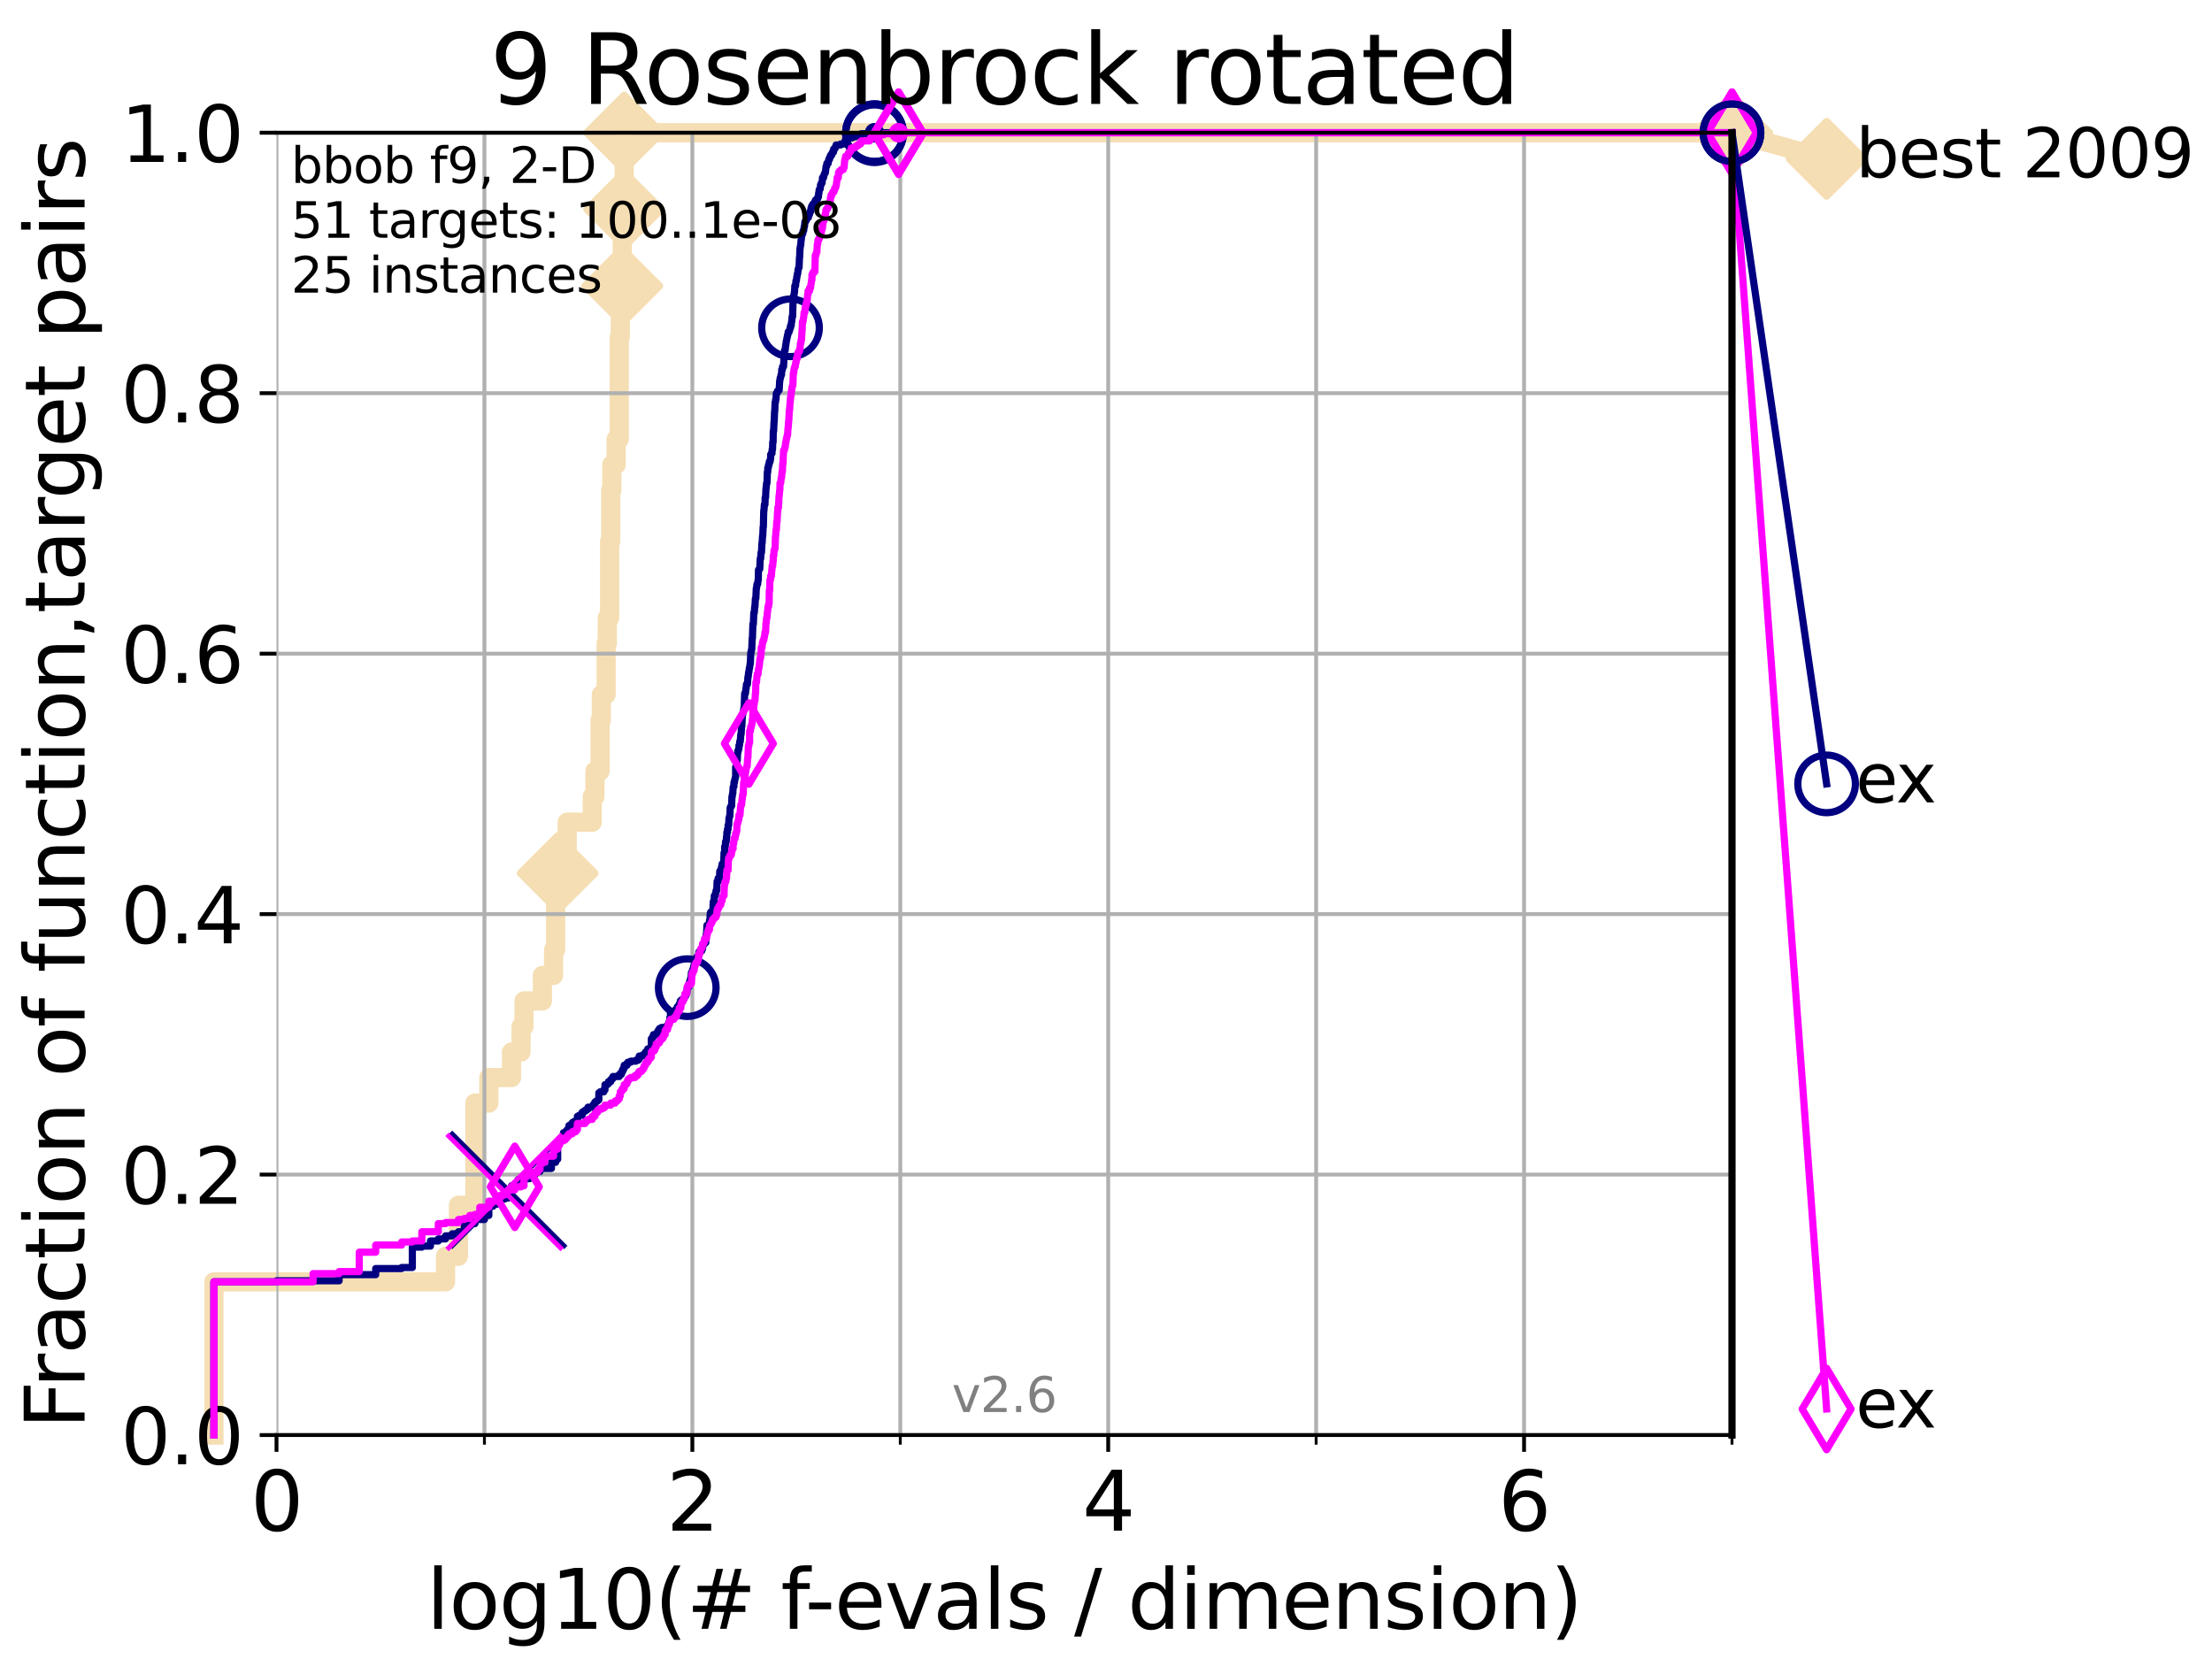 <?xml version="1.0" encoding="utf-8" standalone="no"?>
<!DOCTYPE svg PUBLIC "-//W3C//DTD SVG 1.1//EN"
  "http://www.w3.org/Graphics/SVG/1.1/DTD/svg11.dtd">
<svg xmlns:xlink="http://www.w3.org/1999/xlink" width="460.8pt" height="345.6pt" viewBox="0 0 460.8 345.6" xmlns="http://www.w3.org/2000/svg" version="1.1">
 <defs>
  <style type="text/css">*{stroke-linejoin: round; stroke-linecap: butt}</style>
 </defs>
 <g id="figure_1">
  <g id="patch_1">
   <path d="M 0 345.6 
L 460.8 345.6 
L 460.8 0 
L 0 0 
z
" style="fill: #ffffff"/>
  </g>
  <g id="axes_1">
   <g id="patch_2">
    <path d="M 57.6 298.944 
L 360.806 298.944 
L 360.806 27.648 
L 57.6 27.648 
z
" style="fill: #ffffff"/>
   </g>
   <g id="line2d_1">
    <path d="M 44.561 298.944 
L 44.561 267.027 
L 92.812 267.027 
L 92.812 261.707 
L 95.503 261.707 
L 95.503 251.068 
L 98.933 251.068 
L 98.933 229.79 
L 101.833 229.79 
L 101.833 224.471 
L 106.561 224.471 
L 106.561 219.151 
L 108.543 219.151 
L 108.543 213.832 
L 109.159 213.832 
L 109.159 208.512 
L 112.989 208.512 
L 112.989 203.192 
L 115.315 203.192 
L 115.315 197.873 
L 115.747 197.873 
L 115.747 187.234 
L 116.17 187.234 
L 116.17 181.914 
L 118.152 181.914 
L 118.152 171.275 
L 123.375 171.275 
L 123.375 165.956 
L 123.936 165.956 
L 123.936 160.636 
L 125.012 160.636 
L 125.012 149.997 
L 125.271 149.997 
L 125.271 144.678 
L 126.275 144.678 
L 126.275 134.039 
L 126.517 134.039 
L 126.517 128.719 
L 126.994 128.719 
L 126.994 112.76 
L 127.227 112.76 
L 127.227 102.121 
L 127.458 102.121 
L 127.458 96.802 
L 128.354 96.802 
L 128.354 91.482 
L 128.999 91.482 
L 128.999 70.204 
L 129.209 70.204 
L 129.209 59.565 
L 129.623 59.565 
L 129.623 48.926 
L 129.826 48.926 
L 129.826 43.607 
L 130.027 43.607 
L 130.027 27.648 
L 360.806 27.648 
" style="fill: none; stroke: #f5deb3; stroke-width: 4; stroke-linecap: square"/>
   </g>
   <g id="line2d_2">
    <defs>
     <path id="m0451a060ba" d="M -0 7.778 
L 7.778 0 
L 0 -7.778 
L -7.778 -0 
z
" style="stroke: #f5deb3; stroke-width: 1.5; stroke-linejoin: miter"/>
    </defs>
    <g>
     <use xlink:href="#m0451a060ba" x="116.17" y="181.914" style="fill: #f5deb3; stroke: #f5deb3; stroke-width: 1.5; stroke-linejoin: miter"/>
     <use xlink:href="#m0451a060ba" x="129.623" y="59.565" style="fill: #f5deb3; stroke: #f5deb3; stroke-width: 1.5; stroke-linejoin: miter"/>
     <use xlink:href="#m0451a060ba" x="130.027" y="43.607" style="fill: #f5deb3; stroke: #f5deb3; stroke-width: 1.5; stroke-linejoin: miter"/>
     <use xlink:href="#m0451a060ba" x="130.027" y="27.648" style="fill: #f5deb3; stroke: #f5deb3; stroke-width: 1.5; stroke-linejoin: miter"/>
     <use xlink:href="#m0451a060ba" x="130.027" y="27.648" style="fill: #f5deb3; stroke: #f5deb3; stroke-width: 1.5; stroke-linejoin: miter"/>
     <use xlink:href="#m0451a060ba" x="360.806" y="27.648" style="fill: #f5deb3; stroke: #f5deb3; stroke-width: 1.5; stroke-linejoin: miter"/>
    </g>
   </g>
   <g id="line2d_3">
    <path style="fill: none; stroke: #f5deb3; stroke-width: 4; stroke-linecap: square"/>
    <g/>
   </g>
   <g id="line2d_4">
    <path d="M 360.806 27.648 
L 380.515 33.074 
" style="fill: none; stroke: #f5deb3; stroke-width: 4; stroke-linecap: square"/>
    <g>
     <use xlink:href="#m0451a060ba" x="360.806" y="27.648" style="fill: #f5deb3; stroke: #f5deb3; stroke-width: 1.5; stroke-linejoin: miter"/>
     <use xlink:href="#m0451a060ba" x="380.515" y="33.074" style="fill: #f5deb3; stroke: #f5deb3; stroke-width: 1.5; stroke-linejoin: miter"/>
    </g>
   </g>
   <g id="matplotlib.axis_1">
    <g id="xtick_1">
     <g id="line2d_5">
      <path d="M 57.6 298.944 
L 57.6 27.648 
" clip-path="url(#p17aa51540c)" style="fill: none; stroke: #b0b0b0; stroke-width: 0.8; stroke-linecap: square"/>
     </g>
     <g id="line2d_6">
      <defs>
       <path id="m300f28811c" d="M 0 0 
L 0 3.5 
" style="stroke: #000000; stroke-width: 0.8"/>
      </defs>
      <g>
       <use xlink:href="#m300f28811c" x="57.6" y="298.944" style="stroke: #000000; stroke-width: 0.8"/>
      </g>
     </g>
     <g id="text_1">
      <!-- 0 -->
      <g transform="translate(52.192 318.861)scale(0.17 -0.17)">
       <defs>
        <path id="DejaVuSans-30" d="M 2034 4250 
Q 1547 4250 1301 3770 
Q 1056 3291 1056 2328 
Q 1056 1369 1301 889 
Q 1547 409 2034 409 
Q 2525 409 2770 889 
Q 3016 1369 3016 2328 
Q 3016 3291 2770 3770 
Q 2525 4250 2034 4250 
z
M 2034 4750 
Q 2819 4750 3233 4129 
Q 3647 3509 3647 2328 
Q 3647 1150 3233 529 
Q 2819 -91 2034 -91 
Q 1250 -91 836 529 
Q 422 1150 422 2328 
Q 422 3509 836 4129 
Q 1250 4750 2034 4750 
z
" transform="scale(0.016)"/>
       </defs>
       <use xlink:href="#DejaVuSans-30"/>
      </g>
     </g>
    </g>
    <g id="xtick_2">
     <g id="line2d_7">
      <path d="M 144.23 298.944 
L 144.23 27.648 
" clip-path="url(#p17aa51540c)" style="fill: none; stroke: #b0b0b0; stroke-width: 0.8; stroke-linecap: square"/>
     </g>
     <g id="line2d_8">
      <g>
       <use xlink:href="#m300f28811c" x="144.23" y="298.944" style="stroke: #000000; stroke-width: 0.8"/>
      </g>
     </g>
     <g id="text_2">
      <!-- 2 -->
      <g transform="translate(138.822 318.861)scale(0.17 -0.17)">
       <defs>
        <path id="DejaVuSans-32" d="M 1228 531 
L 3431 531 
L 3431 0 
L 469 0 
L 469 531 
Q 828 903 1448 1529 
Q 2069 2156 2228 2338 
Q 2531 2678 2651 2914 
Q 2772 3150 2772 3378 
Q 2772 3750 2511 3984 
Q 2250 4219 1831 4219 
Q 1534 4219 1204 4116 
Q 875 4013 500 3803 
L 500 4441 
Q 881 4594 1212 4672 
Q 1544 4750 1819 4750 
Q 2544 4750 2975 4387 
Q 3406 4025 3406 3419 
Q 3406 3131 3298 2873 
Q 3191 2616 2906 2266 
Q 2828 2175 2409 1742 
Q 1991 1309 1228 531 
z
" transform="scale(0.016)"/>
       </defs>
       <use xlink:href="#DejaVuSans-32"/>
      </g>
     </g>
    </g>
    <g id="xtick_3">
     <g id="line2d_9">
      <path d="M 230.861 298.944 
L 230.861 27.648 
" clip-path="url(#p17aa51540c)" style="fill: none; stroke: #b0b0b0; stroke-width: 0.8; stroke-linecap: square"/>
     </g>
     <g id="line2d_10">
      <g>
       <use xlink:href="#m300f28811c" x="230.861" y="298.944" style="stroke: #000000; stroke-width: 0.8"/>
      </g>
     </g>
     <g id="text_3">
      <!-- 4 -->
      <g transform="translate(225.453 318.861)scale(0.17 -0.17)">
       <defs>
        <path id="DejaVuSans-34" d="M 2419 4116 
L 825 1625 
L 2419 1625 
L 2419 4116 
z
M 2253 4666 
L 3047 4666 
L 3047 1625 
L 3713 1625 
L 3713 1100 
L 3047 1100 
L 3047 0 
L 2419 0 
L 2419 1100 
L 313 1100 
L 313 1709 
L 2253 4666 
z
" transform="scale(0.016)"/>
       </defs>
       <use xlink:href="#DejaVuSans-34"/>
      </g>
     </g>
    </g>
    <g id="xtick_4">
     <g id="line2d_11">
      <path d="M 317.491 298.944 
L 317.491 27.648 
" clip-path="url(#p17aa51540c)" style="fill: none; stroke: #b0b0b0; stroke-width: 0.8; stroke-linecap: square"/>
     </g>
     <g id="line2d_12">
      <g>
       <use xlink:href="#m300f28811c" x="317.491" y="298.944" style="stroke: #000000; stroke-width: 0.8"/>
      </g>
     </g>
     <g id="text_4">
      <!-- 6 -->
      <g transform="translate(312.083 318.861)scale(0.17 -0.17)">
       <defs>
        <path id="DejaVuSans-36" d="M 2113 2584 
Q 1688 2584 1439 2293 
Q 1191 2003 1191 1497 
Q 1191 994 1439 701 
Q 1688 409 2113 409 
Q 2538 409 2786 701 
Q 3034 994 3034 1497 
Q 3034 2003 2786 2293 
Q 2538 2584 2113 2584 
z
M 3366 4563 
L 3366 3988 
Q 3128 4100 2886 4159 
Q 2644 4219 2406 4219 
Q 1781 4219 1451 3797 
Q 1122 3375 1075 2522 
Q 1259 2794 1537 2939 
Q 1816 3084 2150 3084 
Q 2853 3084 3261 2657 
Q 3669 2231 3669 1497 
Q 3669 778 3244 343 
Q 2819 -91 2113 -91 
Q 1303 -91 875 529 
Q 447 1150 447 2328 
Q 447 3434 972 4092 
Q 1497 4750 2381 4750 
Q 2619 4750 2861 4703 
Q 3103 4656 3366 4563 
z
" transform="scale(0.016)"/>
       </defs>
       <use xlink:href="#DejaVuSans-36"/>
      </g>
     </g>
    </g>
    <g id="xtick_5">
     <g id="line2d_13">
      <path d="M 100.915 298.944 
L 100.915 27.648 
" clip-path="url(#p17aa51540c)" style="fill: none; stroke: #b0b0b0; stroke-width: 0.8; stroke-linecap: square"/>
     </g>
     <g id="line2d_14">
      <defs>
       <path id="ma83c17569b" d="M 0 0 
L 0 2 
" style="stroke: #000000; stroke-width: 0.6"/>
      </defs>
      <g>
       <use xlink:href="#ma83c17569b" x="100.915" y="298.944" style="stroke: #000000; stroke-width: 0.6"/>
      </g>
     </g>
    </g>
    <g id="xtick_6">
     <g id="line2d_15">
      <path d="M 187.546 298.944 
L 187.546 27.648 
" clip-path="url(#p17aa51540c)" style="fill: none; stroke: #b0b0b0; stroke-width: 0.8; stroke-linecap: square"/>
     </g>
     <g id="line2d_16">
      <g>
       <use xlink:href="#ma83c17569b" x="187.546" y="298.944" style="stroke: #000000; stroke-width: 0.6"/>
      </g>
     </g>
    </g>
    <g id="xtick_7">
     <g id="line2d_17">
      <path d="M 274.176 298.944 
L 274.176 27.648 
" clip-path="url(#p17aa51540c)" style="fill: none; stroke: #b0b0b0; stroke-width: 0.8; stroke-linecap: square"/>
     </g>
     <g id="line2d_18">
      <g>
       <use xlink:href="#ma83c17569b" x="274.176" y="298.944" style="stroke: #000000; stroke-width: 0.6"/>
      </g>
     </g>
    </g>
    <g id="xtick_8">
     <g id="line2d_19">
      <path d="M 360.806 298.944 
L 360.806 27.648 
" clip-path="url(#p17aa51540c)" style="fill: none; stroke: #b0b0b0; stroke-width: 0.8; stroke-linecap: square"/>
     </g>
     <g id="line2d_20">
      <g>
       <use xlink:href="#ma83c17569b" x="360.806" y="298.944" style="stroke: #000000; stroke-width: 0.6"/>
      </g>
     </g>
    </g>
    <g id="text_5">
     <!-- log10(# f-evals / dimension) -->
     <g transform="translate(88.823 339.314)scale(0.17 -0.17)">
      <defs>
       <path id="DejaVuSans-6c" d="M 603 4863 
L 1178 4863 
L 1178 0 
L 603 0 
L 603 4863 
z
" transform="scale(0.016)"/>
       <path id="DejaVuSans-6f" d="M 1959 3097 
Q 1497 3097 1228 2736 
Q 959 2375 959 1747 
Q 959 1119 1226 758 
Q 1494 397 1959 397 
Q 2419 397 2687 759 
Q 2956 1122 2956 1747 
Q 2956 2369 2687 2733 
Q 2419 3097 1959 3097 
z
M 1959 3584 
Q 2709 3584 3137 3096 
Q 3566 2609 3566 1747 
Q 3566 888 3137 398 
Q 2709 -91 1959 -91 
Q 1206 -91 779 398 
Q 353 888 353 1747 
Q 353 2609 779 3096 
Q 1206 3584 1959 3584 
z
" transform="scale(0.016)"/>
       <path id="DejaVuSans-67" d="M 2906 1791 
Q 2906 2416 2648 2759 
Q 2391 3103 1925 3103 
Q 1463 3103 1205 2759 
Q 947 2416 947 1791 
Q 947 1169 1205 825 
Q 1463 481 1925 481 
Q 2391 481 2648 825 
Q 2906 1169 2906 1791 
z
M 3481 434 
Q 3481 -459 3084 -895 
Q 2688 -1331 1869 -1331 
Q 1566 -1331 1297 -1286 
Q 1028 -1241 775 -1147 
L 775 -588 
Q 1028 -725 1275 -790 
Q 1522 -856 1778 -856 
Q 2344 -856 2625 -561 
Q 2906 -266 2906 331 
L 2906 616 
Q 2728 306 2450 153 
Q 2172 0 1784 0 
Q 1141 0 747 490 
Q 353 981 353 1791 
Q 353 2603 747 3093 
Q 1141 3584 1784 3584 
Q 2172 3584 2450 3431 
Q 2728 3278 2906 2969 
L 2906 3500 
L 3481 3500 
L 3481 434 
z
" transform="scale(0.016)"/>
       <path id="DejaVuSans-31" d="M 794 531 
L 1825 531 
L 1825 4091 
L 703 3866 
L 703 4441 
L 1819 4666 
L 2450 4666 
L 2450 531 
L 3481 531 
L 3481 0 
L 794 0 
L 794 531 
z
" transform="scale(0.016)"/>
       <path id="DejaVuSans-28" d="M 1984 4856 
Q 1566 4138 1362 3434 
Q 1159 2731 1159 2009 
Q 1159 1288 1364 580 
Q 1569 -128 1984 -844 
L 1484 -844 
Q 1016 -109 783 600 
Q 550 1309 550 2009 
Q 550 2706 781 3412 
Q 1013 4119 1484 4856 
L 1984 4856 
z
" transform="scale(0.016)"/>
       <path id="DejaVuSans-23" d="M 3272 2816 
L 2363 2816 
L 2100 1772 
L 3016 1772 
L 3272 2816 
z
M 2803 4594 
L 2478 3297 
L 3391 3297 
L 3719 4594 
L 4219 4594 
L 3897 3297 
L 4872 3297 
L 4872 2816 
L 3775 2816 
L 3519 1772 
L 4513 1772 
L 4513 1294 
L 3397 1294 
L 3072 0 
L 2572 0 
L 2894 1294 
L 1978 1294 
L 1656 0 
L 1153 0 
L 1478 1294 
L 494 1294 
L 494 1772 
L 1594 1772 
L 1856 2816 
L 850 2816 
L 850 3297 
L 1978 3297 
L 2297 4594 
L 2803 4594 
z
" transform="scale(0.016)"/>
       <path id="DejaVuSans-20" transform="scale(0.016)"/>
       <path id="DejaVuSans-66" d="M 2375 4863 
L 2375 4384 
L 1825 4384 
Q 1516 4384 1395 4259 
Q 1275 4134 1275 3809 
L 1275 3500 
L 2222 3500 
L 2222 3053 
L 1275 3053 
L 1275 0 
L 697 0 
L 697 3053 
L 147 3053 
L 147 3500 
L 697 3500 
L 697 3744 
Q 697 4328 969 4595 
Q 1241 4863 1831 4863 
L 2375 4863 
z
" transform="scale(0.016)"/>
       <path id="DejaVuSans-2d" d="M 313 2009 
L 1997 2009 
L 1997 1497 
L 313 1497 
L 313 2009 
z
" transform="scale(0.016)"/>
       <path id="DejaVuSans-65" d="M 3597 1894 
L 3597 1613 
L 953 1613 
Q 991 1019 1311 708 
Q 1631 397 2203 397 
Q 2534 397 2845 478 
Q 3156 559 3463 722 
L 3463 178 
Q 3153 47 2828 -22 
Q 2503 -91 2169 -91 
Q 1331 -91 842 396 
Q 353 884 353 1716 
Q 353 2575 817 3079 
Q 1281 3584 2069 3584 
Q 2775 3584 3186 3129 
Q 3597 2675 3597 1894 
z
M 3022 2063 
Q 3016 2534 2758 2815 
Q 2500 3097 2075 3097 
Q 1594 3097 1305 2825 
Q 1016 2553 972 2059 
L 3022 2063 
z
" transform="scale(0.016)"/>
       <path id="DejaVuSans-76" d="M 191 3500 
L 800 3500 
L 1894 563 
L 2988 3500 
L 3597 3500 
L 2284 0 
L 1503 0 
L 191 3500 
z
" transform="scale(0.016)"/>
       <path id="DejaVuSans-61" d="M 2194 1759 
Q 1497 1759 1228 1600 
Q 959 1441 959 1056 
Q 959 750 1161 570 
Q 1363 391 1709 391 
Q 2188 391 2477 730 
Q 2766 1069 2766 1631 
L 2766 1759 
L 2194 1759 
z
M 3341 1997 
L 3341 0 
L 2766 0 
L 2766 531 
Q 2569 213 2275 61 
Q 1981 -91 1556 -91 
Q 1019 -91 701 211 
Q 384 513 384 1019 
Q 384 1609 779 1909 
Q 1175 2209 1959 2209 
L 2766 2209 
L 2766 2266 
Q 2766 2663 2505 2880 
Q 2244 3097 1772 3097 
Q 1472 3097 1187 3025 
Q 903 2953 641 2809 
L 641 3341 
Q 956 3463 1253 3523 
Q 1550 3584 1831 3584 
Q 2591 3584 2966 3190 
Q 3341 2797 3341 1997 
z
" transform="scale(0.016)"/>
       <path id="DejaVuSans-73" d="M 2834 3397 
L 2834 2853 
Q 2591 2978 2328 3040 
Q 2066 3103 1784 3103 
Q 1356 3103 1142 2972 
Q 928 2841 928 2578 
Q 928 2378 1081 2264 
Q 1234 2150 1697 2047 
L 1894 2003 
Q 2506 1872 2764 1633 
Q 3022 1394 3022 966 
Q 3022 478 2636 193 
Q 2250 -91 1575 -91 
Q 1294 -91 989 -36 
Q 684 19 347 128 
L 347 722 
Q 666 556 975 473 
Q 1284 391 1588 391 
Q 1994 391 2212 530 
Q 2431 669 2431 922 
Q 2431 1156 2273 1281 
Q 2116 1406 1581 1522 
L 1381 1569 
Q 847 1681 609 1914 
Q 372 2147 372 2553 
Q 372 3047 722 3315 
Q 1072 3584 1716 3584 
Q 2034 3584 2315 3537 
Q 2597 3491 2834 3397 
z
" transform="scale(0.016)"/>
       <path id="DejaVuSans-2f" d="M 1625 4666 
L 2156 4666 
L 531 -594 
L 0 -594 
L 1625 4666 
z
" transform="scale(0.016)"/>
       <path id="DejaVuSans-64" d="M 2906 2969 
L 2906 4863 
L 3481 4863 
L 3481 0 
L 2906 0 
L 2906 525 
Q 2725 213 2448 61 
Q 2172 -91 1784 -91 
Q 1150 -91 751 415 
Q 353 922 353 1747 
Q 353 2572 751 3078 
Q 1150 3584 1784 3584 
Q 2172 3584 2448 3432 
Q 2725 3281 2906 2969 
z
M 947 1747 
Q 947 1113 1208 752 
Q 1469 391 1925 391 
Q 2381 391 2643 752 
Q 2906 1113 2906 1747 
Q 2906 2381 2643 2742 
Q 2381 3103 1925 3103 
Q 1469 3103 1208 2742 
Q 947 2381 947 1747 
z
" transform="scale(0.016)"/>
       <path id="DejaVuSans-69" d="M 603 3500 
L 1178 3500 
L 1178 0 
L 603 0 
L 603 3500 
z
M 603 4863 
L 1178 4863 
L 1178 4134 
L 603 4134 
L 603 4863 
z
" transform="scale(0.016)"/>
       <path id="DejaVuSans-6d" d="M 3328 2828 
Q 3544 3216 3844 3400 
Q 4144 3584 4550 3584 
Q 5097 3584 5394 3201 
Q 5691 2819 5691 2113 
L 5691 0 
L 5113 0 
L 5113 2094 
Q 5113 2597 4934 2840 
Q 4756 3084 4391 3084 
Q 3944 3084 3684 2787 
Q 3425 2491 3425 1978 
L 3425 0 
L 2847 0 
L 2847 2094 
Q 2847 2600 2669 2842 
Q 2491 3084 2119 3084 
Q 1678 3084 1418 2786 
Q 1159 2488 1159 1978 
L 1159 0 
L 581 0 
L 581 3500 
L 1159 3500 
L 1159 2956 
Q 1356 3278 1631 3431 
Q 1906 3584 2284 3584 
Q 2666 3584 2933 3390 
Q 3200 3197 3328 2828 
z
" transform="scale(0.016)"/>
       <path id="DejaVuSans-6e" d="M 3513 2113 
L 3513 0 
L 2938 0 
L 2938 2094 
Q 2938 2591 2744 2837 
Q 2550 3084 2163 3084 
Q 1697 3084 1428 2787 
Q 1159 2491 1159 1978 
L 1159 0 
L 581 0 
L 581 3500 
L 1159 3500 
L 1159 2956 
Q 1366 3272 1645 3428 
Q 1925 3584 2291 3584 
Q 2894 3584 3203 3211 
Q 3513 2838 3513 2113 
z
" transform="scale(0.016)"/>
       <path id="DejaVuSans-29" d="M 513 4856 
L 1013 4856 
Q 1481 4119 1714 3412 
Q 1947 2706 1947 2009 
Q 1947 1309 1714 600 
Q 1481 -109 1013 -844 
L 513 -844 
Q 928 -128 1133 580 
Q 1338 1288 1338 2009 
Q 1338 2731 1133 3434 
Q 928 4138 513 4856 
z
" transform="scale(0.016)"/>
      </defs>
      <use xlink:href="#DejaVuSans-6c"/>
      <use xlink:href="#DejaVuSans-6f" x="27.783"/>
      <use xlink:href="#DejaVuSans-67" x="88.965"/>
      <use xlink:href="#DejaVuSans-31" x="152.441"/>
      <use xlink:href="#DejaVuSans-30" x="216.064"/>
      <use xlink:href="#DejaVuSans-28" x="279.688"/>
      <use xlink:href="#DejaVuSans-23" x="318.701"/>
      <use xlink:href="#DejaVuSans-20" x="402.49"/>
      <use xlink:href="#DejaVuSans-66" x="434.277"/>
      <use xlink:href="#DejaVuSans-2d" x="463.982"/>
      <use xlink:href="#DejaVuSans-65" x="500.066"/>
      <use xlink:href="#DejaVuSans-76" x="561.59"/>
      <use xlink:href="#DejaVuSans-61" x="620.77"/>
      <use xlink:href="#DejaVuSans-6c" x="682.049"/>
      <use xlink:href="#DejaVuSans-73" x="709.832"/>
      <use xlink:href="#DejaVuSans-20" x="761.932"/>
      <use xlink:href="#DejaVuSans-2f" x="793.719"/>
      <use xlink:href="#DejaVuSans-20" x="827.41"/>
      <use xlink:href="#DejaVuSans-64" x="859.197"/>
      <use xlink:href="#DejaVuSans-69" x="922.674"/>
      <use xlink:href="#DejaVuSans-6d" x="950.457"/>
      <use xlink:href="#DejaVuSans-65" x="1047.869"/>
      <use xlink:href="#DejaVuSans-6e" x="1109.393"/>
      <use xlink:href="#DejaVuSans-73" x="1172.771"/>
      <use xlink:href="#DejaVuSans-69" x="1224.871"/>
      <use xlink:href="#DejaVuSans-6f" x="1252.654"/>
      <use xlink:href="#DejaVuSans-6e" x="1313.836"/>
      <use xlink:href="#DejaVuSans-29" x="1377.215"/>
     </g>
    </g>
   </g>
   <g id="matplotlib.axis_2">
    <g id="ytick_1">
     <g id="line2d_21">
      <path d="M 57.6 298.944 
L 360.806 298.944 
" clip-path="url(#p17aa51540c)" style="fill: none; stroke: #b0b0b0; stroke-width: 0.8; stroke-linecap: square"/>
     </g>
     <g id="line2d_22">
      <defs>
       <path id="m1192125555" d="M 0 0 
L -3.5 0 
" style="stroke: #000000; stroke-width: 0.8"/>
      </defs>
      <g>
       <use xlink:href="#m1192125555" x="57.6" y="298.944" style="stroke: #000000; stroke-width: 0.8"/>
      </g>
     </g>
     <g id="text_6">
      <!-- 0.0 -->
      <g transform="translate(25.155 305.023)scale(0.16 -0.16)">
       <defs>
        <path id="DejaVuSans-2e" d="M 684 794 
L 1344 794 
L 1344 0 
L 684 0 
L 684 794 
z
" transform="scale(0.016)"/>
       </defs>
       <use xlink:href="#DejaVuSans-30"/>
       <use xlink:href="#DejaVuSans-2e" x="63.623"/>
       <use xlink:href="#DejaVuSans-30" x="95.41"/>
      </g>
     </g>
    </g>
    <g id="ytick_2">
     <g id="line2d_23">
      <path d="M 57.6 244.685 
L 360.806 244.685 
" clip-path="url(#p17aa51540c)" style="fill: none; stroke: #b0b0b0; stroke-width: 0.8; stroke-linecap: square"/>
     </g>
     <g id="line2d_24">
      <g>
       <use xlink:href="#m1192125555" x="57.6" y="244.685" style="stroke: #000000; stroke-width: 0.8"/>
      </g>
     </g>
     <g id="text_7">
      <!-- 0.2 -->
      <g transform="translate(25.155 250.764)scale(0.16 -0.16)">
       <use xlink:href="#DejaVuSans-30"/>
       <use xlink:href="#DejaVuSans-2e" x="63.623"/>
       <use xlink:href="#DejaVuSans-32" x="95.41"/>
      </g>
     </g>
    </g>
    <g id="ytick_3">
     <g id="line2d_25">
      <path d="M 57.6 190.426 
L 360.806 190.426 
" clip-path="url(#p17aa51540c)" style="fill: none; stroke: #b0b0b0; stroke-width: 0.8; stroke-linecap: square"/>
     </g>
     <g id="line2d_26">
      <g>
       <use xlink:href="#m1192125555" x="57.6" y="190.426" style="stroke: #000000; stroke-width: 0.8"/>
      </g>
     </g>
     <g id="text_8">
      <!-- 0.4 -->
      <g transform="translate(25.155 196.504)scale(0.16 -0.16)">
       <use xlink:href="#DejaVuSans-30"/>
       <use xlink:href="#DejaVuSans-2e" x="63.623"/>
       <use xlink:href="#DejaVuSans-34" x="95.41"/>
      </g>
     </g>
    </g>
    <g id="ytick_4">
     <g id="line2d_27">
      <path d="M 57.6 136.166 
L 360.806 136.166 
" clip-path="url(#p17aa51540c)" style="fill: none; stroke: #b0b0b0; stroke-width: 0.8; stroke-linecap: square"/>
     </g>
     <g id="line2d_28">
      <g>
       <use xlink:href="#m1192125555" x="57.6" y="136.166" style="stroke: #000000; stroke-width: 0.8"/>
      </g>
     </g>
     <g id="text_9">
      <!-- 0.6 -->
      <g transform="translate(25.155 142.245)scale(0.16 -0.16)">
       <use xlink:href="#DejaVuSans-30"/>
       <use xlink:href="#DejaVuSans-2e" x="63.623"/>
       <use xlink:href="#DejaVuSans-36" x="95.41"/>
      </g>
     </g>
    </g>
    <g id="ytick_5">
     <g id="line2d_29">
      <path d="M 57.6 81.907 
L 360.806 81.907 
" clip-path="url(#p17aa51540c)" style="fill: none; stroke: #b0b0b0; stroke-width: 0.8; stroke-linecap: square"/>
     </g>
     <g id="line2d_30">
      <g>
       <use xlink:href="#m1192125555" x="57.6" y="81.907" style="stroke: #000000; stroke-width: 0.8"/>
      </g>
     </g>
     <g id="text_10">
      <!-- 0.8 -->
      <g transform="translate(25.155 87.986)scale(0.16 -0.16)">
       <defs>
        <path id="DejaVuSans-38" d="M 2034 2216 
Q 1584 2216 1326 1975 
Q 1069 1734 1069 1313 
Q 1069 891 1326 650 
Q 1584 409 2034 409 
Q 2484 409 2743 651 
Q 3003 894 3003 1313 
Q 3003 1734 2745 1975 
Q 2488 2216 2034 2216 
z
M 1403 2484 
Q 997 2584 770 2862 
Q 544 3141 544 3541 
Q 544 4100 942 4425 
Q 1341 4750 2034 4750 
Q 2731 4750 3128 4425 
Q 3525 4100 3525 3541 
Q 3525 3141 3298 2862 
Q 3072 2584 2669 2484 
Q 3125 2378 3379 2068 
Q 3634 1759 3634 1313 
Q 3634 634 3220 271 
Q 2806 -91 2034 -91 
Q 1263 -91 848 271 
Q 434 634 434 1313 
Q 434 1759 690 2068 
Q 947 2378 1403 2484 
z
M 1172 3481 
Q 1172 3119 1398 2916 
Q 1625 2713 2034 2713 
Q 2441 2713 2670 2916 
Q 2900 3119 2900 3481 
Q 2900 3844 2670 4047 
Q 2441 4250 2034 4250 
Q 1625 4250 1398 4047 
Q 1172 3844 1172 3481 
z
" transform="scale(0.016)"/>
       </defs>
       <use xlink:href="#DejaVuSans-30"/>
       <use xlink:href="#DejaVuSans-2e" x="63.623"/>
       <use xlink:href="#DejaVuSans-38" x="95.41"/>
      </g>
     </g>
    </g>
    <g id="ytick_6">
     <g id="line2d_31">
      <path d="M 57.6 27.648 
L 360.806 27.648 
" clip-path="url(#p17aa51540c)" style="fill: none; stroke: #b0b0b0; stroke-width: 0.8; stroke-linecap: square"/>
     </g>
     <g id="line2d_32">
      <g>
       <use xlink:href="#m1192125555" x="57.6" y="27.648" style="stroke: #000000; stroke-width: 0.8"/>
      </g>
     </g>
     <g id="text_11">
      <!-- 1.0 -->
      <g transform="translate(25.155 33.727)scale(0.16 -0.16)">
       <use xlink:href="#DejaVuSans-31"/>
       <use xlink:href="#DejaVuSans-2e" x="63.623"/>
       <use xlink:href="#DejaVuSans-30" x="95.41"/>
      </g>
     </g>
    </g>
    <g id="text_12">
     <!-- Fraction of function,target pairs -->
     <g transform="translate(17.62 297.681)rotate(-90)scale(0.17 -0.17)">
      <defs>
       <path id="DejaVuSans-46" d="M 628 4666 
L 3309 4666 
L 3309 4134 
L 1259 4134 
L 1259 2759 
L 3109 2759 
L 3109 2228 
L 1259 2228 
L 1259 0 
L 628 0 
L 628 4666 
z
" transform="scale(0.016)"/>
       <path id="DejaVuSans-72" d="M 2631 2963 
Q 2534 3019 2420 3045 
Q 2306 3072 2169 3072 
Q 1681 3072 1420 2755 
Q 1159 2438 1159 1844 
L 1159 0 
L 581 0 
L 581 3500 
L 1159 3500 
L 1159 2956 
Q 1341 3275 1631 3429 
Q 1922 3584 2338 3584 
Q 2397 3584 2469 3576 
Q 2541 3569 2628 3553 
L 2631 2963 
z
" transform="scale(0.016)"/>
       <path id="DejaVuSans-63" d="M 3122 3366 
L 3122 2828 
Q 2878 2963 2633 3030 
Q 2388 3097 2138 3097 
Q 1578 3097 1268 2742 
Q 959 2388 959 1747 
Q 959 1106 1268 751 
Q 1578 397 2138 397 
Q 2388 397 2633 464 
Q 2878 531 3122 666 
L 3122 134 
Q 2881 22 2623 -34 
Q 2366 -91 2075 -91 
Q 1284 -91 818 406 
Q 353 903 353 1747 
Q 353 2603 823 3093 
Q 1294 3584 2113 3584 
Q 2378 3584 2631 3529 
Q 2884 3475 3122 3366 
z
" transform="scale(0.016)"/>
       <path id="DejaVuSans-74" d="M 1172 4494 
L 1172 3500 
L 2356 3500 
L 2356 3053 
L 1172 3053 
L 1172 1153 
Q 1172 725 1289 603 
Q 1406 481 1766 481 
L 2356 481 
L 2356 0 
L 1766 0 
Q 1100 0 847 248 
Q 594 497 594 1153 
L 594 3053 
L 172 3053 
L 172 3500 
L 594 3500 
L 594 4494 
L 1172 4494 
z
" transform="scale(0.016)"/>
       <path id="DejaVuSans-75" d="M 544 1381 
L 544 3500 
L 1119 3500 
L 1119 1403 
Q 1119 906 1312 657 
Q 1506 409 1894 409 
Q 2359 409 2629 706 
Q 2900 1003 2900 1516 
L 2900 3500 
L 3475 3500 
L 3475 0 
L 2900 0 
L 2900 538 
Q 2691 219 2414 64 
Q 2138 -91 1772 -91 
Q 1169 -91 856 284 
Q 544 659 544 1381 
z
M 1991 3584 
L 1991 3584 
z
" transform="scale(0.016)"/>
       <path id="DejaVuSans-2c" d="M 750 794 
L 1409 794 
L 1409 256 
L 897 -744 
L 494 -744 
L 750 256 
L 750 794 
z
" transform="scale(0.016)"/>
       <path id="DejaVuSans-70" d="M 1159 525 
L 1159 -1331 
L 581 -1331 
L 581 3500 
L 1159 3500 
L 1159 2969 
Q 1341 3281 1617 3432 
Q 1894 3584 2278 3584 
Q 2916 3584 3314 3078 
Q 3713 2572 3713 1747 
Q 3713 922 3314 415 
Q 2916 -91 2278 -91 
Q 1894 -91 1617 61 
Q 1341 213 1159 525 
z
M 3116 1747 
Q 3116 2381 2855 2742 
Q 2594 3103 2138 3103 
Q 1681 3103 1420 2742 
Q 1159 2381 1159 1747 
Q 1159 1113 1420 752 
Q 1681 391 2138 391 
Q 2594 391 2855 752 
Q 3116 1113 3116 1747 
z
" transform="scale(0.016)"/>
      </defs>
      <use xlink:href="#DejaVuSans-46"/>
      <use xlink:href="#DejaVuSans-72" x="50.27"/>
      <use xlink:href="#DejaVuSans-61" x="91.383"/>
      <use xlink:href="#DejaVuSans-63" x="152.662"/>
      <use xlink:href="#DejaVuSans-74" x="207.643"/>
      <use xlink:href="#DejaVuSans-69" x="246.852"/>
      <use xlink:href="#DejaVuSans-6f" x="274.635"/>
      <use xlink:href="#DejaVuSans-6e" x="335.816"/>
      <use xlink:href="#DejaVuSans-20" x="399.195"/>
      <use xlink:href="#DejaVuSans-6f" x="430.982"/>
      <use xlink:href="#DejaVuSans-66" x="492.164"/>
      <use xlink:href="#DejaVuSans-20" x="527.369"/>
      <use xlink:href="#DejaVuSans-66" x="559.156"/>
      <use xlink:href="#DejaVuSans-75" x="594.361"/>
      <use xlink:href="#DejaVuSans-6e" x="657.74"/>
      <use xlink:href="#DejaVuSans-63" x="721.119"/>
      <use xlink:href="#DejaVuSans-74" x="776.1"/>
      <use xlink:href="#DejaVuSans-69" x="815.309"/>
      <use xlink:href="#DejaVuSans-6f" x="843.092"/>
      <use xlink:href="#DejaVuSans-6e" x="904.273"/>
      <use xlink:href="#DejaVuSans-2c" x="967.652"/>
      <use xlink:href="#DejaVuSans-74" x="999.439"/>
      <use xlink:href="#DejaVuSans-61" x="1038.648"/>
      <use xlink:href="#DejaVuSans-72" x="1099.928"/>
      <use xlink:href="#DejaVuSans-67" x="1139.291"/>
      <use xlink:href="#DejaVuSans-65" x="1202.768"/>
      <use xlink:href="#DejaVuSans-74" x="1264.291"/>
      <use xlink:href="#DejaVuSans-20" x="1303.5"/>
      <use xlink:href="#DejaVuSans-70" x="1335.287"/>
      <use xlink:href="#DejaVuSans-61" x="1398.764"/>
      <use xlink:href="#DejaVuSans-69" x="1460.043"/>
      <use xlink:href="#DejaVuSans-72" x="1487.826"/>
      <use xlink:href="#DejaVuSans-73" x="1528.939"/>
     </g>
    </g>
   </g>
   <g id="line2d_33">
    <defs>
     <path id="m9af0589eed" d="M 0 1.5 
C 0.398 1.5 0.779 1.342 1.061 1.061 
C 1.342 0.779 1.5 0.398 1.5 0 
C 1.5 -0.398 1.342 -0.779 1.061 -1.061 
C 0.779 -1.342 0.398 -1.5 0 -1.5 
C -0.398 -1.5 -0.779 -1.342 -1.061 -1.061 
C -1.342 -0.779 -1.5 -0.398 -1.5 0 
C -1.5 0.398 -1.342 0.779 -1.061 1.061 
C -0.779 1.342 -0.398 1.5 0 1.5 
z
" style="stroke: #f5deb3"/>
    </defs>
    <g>
     <use xlink:href="#m9af0589eed" x="130.027" y="27.648" style="fill: #f5deb3; stroke: #f5deb3"/>
     <use xlink:href="#m9af0589eed" x="130.027" y="27.648" style="fill: #f5deb3; stroke: #f5deb3"/>
    </g>
   </g>
   <g id="line2d_34">
    <defs>
     <path id="m0135364ec0" d="M 0 1.5 
C 0.398 1.5 0.779 1.342 1.061 1.061 
C 1.342 0.779 1.5 0.398 1.5 0 
C 1.5 -0.398 1.342 -0.779 1.061 -1.061 
C 0.779 -1.342 0.398 -1.5 0 -1.5 
C -0.398 -1.5 -0.779 -1.342 -1.061 -1.061 
C -1.342 -0.779 -1.5 -0.398 -1.5 0 
C -1.5 0.398 -1.342 0.779 -1.061 1.061 
C -0.779 1.342 -0.398 1.5 0 1.5 
z
" style="stroke: #000080"/>
    </defs>
    <g>
     <use xlink:href="#m0135364ec0" x="182.171" y="27.648" style="fill: #000080; stroke: #000080"/>
     <use xlink:href="#m0135364ec0" x="182.171" y="27.648" style="fill: #000080; stroke: #000080"/>
    </g>
   </g>
   <g id="line2d_35">
    <path d="M 44.561 298.944 
L 44.561 267.027 
L 57.6 267.027 
L 57.6 266.814 
L 70.639 266.814 
L 70.639 265.537 
L 78.267 265.537 
L 78.267 264.261 
L 83.678 264.261 
L 83.678 264.048 
L 85.894 264.048 
L 85.894 259.792 
L 87.876 259.792 
L 87.876 259.579 
L 89.669 259.579 
L 89.669 258.516 
L 91.306 258.516 
L 91.306 258.09 
L 92.812 258.09 
L 92.812 257.452 
L 94.206 257.452 
L 94.206 257.026 
L 95.503 257.026 
L 95.503 256.601 
L 96.718 256.601 
L 96.718 255.111 
L 97.858 255.111 
L 97.858 254.898 
L 98.933 254.898 
L 98.933 254.047 
L 100.915 254.047 
L 100.915 253.196 
L 101.833 253.196 
L 101.833 251.281 
L 102.708 251.281 
L 102.708 250.855 
L 103.544 250.855 
L 103.544 249.792 
L 105.113 249.792 
L 105.113 249.579 
L 105.851 249.579 
L 105.851 247.877 
L 106.561 247.877 
L 106.561 247.025 
L 107.245 247.025 
L 107.245 246.6 
L 107.905 246.6 
L 107.905 245.749 
L 109.159 245.749 
L 109.159 245.536 
L 110.336 245.536 
L 110.336 245.11 
L 110.897 245.11 
L 110.897 244.685 
L 111.442 244.685 
L 111.442 244.259 
L 111.972 244.259 
L 111.972 244.046 
L 112.488 244.046 
L 112.488 243.408 
L 114.872 243.408 
L 114.872 242.131 
L 115.747 242.131 
L 115.747 241.493 
L 116.17 241.493 
L 116.17 237.876 
L 116.584 237.876 
L 116.584 237.237 
L 116.988 237.237 
L 116.988 237.025 
L 117.384 237.025 
L 117.384 235.961 
L 117.772 235.961 
L 117.772 235.748 
L 118.152 235.748 
L 118.152 235.322 
L 118.525 235.322 
L 118.525 234.471 
L 118.89 234.471 
L 118.89 234.259 
L 119.248 234.259 
L 119.248 233.833 
L 119.6 233.833 
L 119.6 233.62 
L 120.284 233.62 
L 120.284 232.556 
L 120.617 232.556 
L 120.617 232.343 
L 121.266 232.343 
L 121.266 231.705 
L 121.582 231.705 
L 121.582 231.492 
L 121.893 231.492 
L 121.893 231.28 
L 122.199 231.28 
L 122.199 231.067 
L 122.5 231.067 
L 122.5 230.641 
L 123.375 230.641 
L 123.375 230.428 
L 123.658 230.428 
L 123.658 230.003 
L 123.936 230.003 
L 123.936 229.577 
L 124.211 229.577 
L 124.211 229.365 
L 124.482 229.365 
L 124.482 229.152 
L 124.748 229.152 
L 124.748 227.662 
L 125.012 227.662 
L 125.012 227.45 
L 125.779 227.45 
L 125.779 227.024 
L 126.029 227.024 
L 126.029 225.96 
L 126.517 225.96 
L 126.517 225.747 
L 126.757 225.747 
L 126.757 225.322 
L 127.227 225.322 
L 127.227 224.896 
L 127.458 224.896 
L 127.458 224.683 
L 127.686 224.683 
L 127.686 224.258 
L 128.999 224.258 
L 128.999 223.832 
L 129.417 223.832 
L 129.417 223.407 
L 129.623 223.407 
L 129.623 222.981 
L 129.826 222.981 
L 129.826 222.556 
L 130.027 222.556 
L 130.027 221.917 
L 130.618 221.917 
L 130.618 221.492 
L 130.811 221.492 
L 130.811 221.279 
L 131.378 221.279 
L 131.378 221.066 
L 132.464 221.066 
L 132.464 220.853 
L 132.984 220.853 
L 132.984 220.641 
L 133.154 220.641 
L 133.154 220.002 
L 133.82 220.002 
L 133.82 219.789 
L 134.305 219.789 
L 134.305 219.577 
L 134.464 219.577 
L 134.464 219.151 
L 134.932 219.151 
L 134.932 218.513 
L 135.389 218.513 
L 135.389 218.3 
L 135.539 218.3 
L 135.539 218.087 
L 135.688 218.087 
L 135.688 216.385 
L 135.835 216.385 
L 135.835 216.172 
L 135.981 216.172 
L 135.981 215.959 
L 136.127 215.959 
L 136.127 215.534 
L 136.697 215.534 
L 136.697 215.321 
L 136.975 215.321 
L 136.975 214.895 
L 137.113 214.895 
L 137.113 214.683 
L 137.25 214.683 
L 137.25 214.47 
L 137.386 214.47 
L 137.386 214.257 
L 137.788 214.257 
L 137.788 214.044 
L 138.693 214.044 
L 138.693 213.832 
L 139.191 213.832 
L 139.191 213.406 
L 139.314 213.406 
L 139.314 212.98 
L 139.435 212.98 
L 139.435 212.768 
L 139.556 212.768 
L 139.556 211.916 
L 139.677 211.916 
L 139.677 211.065 
L 139.915 211.065 
L 139.915 210.853 
L 140.266 210.853 
L 140.266 210.64 
L 140.612 210.64 
L 140.612 210.427 
L 140.951 210.427 
L 140.951 210.214 
L 141.062 210.214 
L 141.062 209.789 
L 141.283 209.789 
L 141.393 209.363 
L 141.502 209.363 
L 141.502 209.15 
L 141.718 209.15 
L 141.718 208.512 
L 141.932 208.512 
L 141.932 208.299 
L 142.353 208.299 
L 142.456 207.874 
L 142.559 207.874 
L 142.662 207.448 
L 142.865 207.448 
L 142.865 207.023 
L 143.066 207.023 
L 143.166 205.746 
L 143.265 205.746 
L 143.265 205.533 
L 143.56 205.533 
L 143.657 204.469 
L 143.754 204.469 
L 143.85 203.831 
L 143.946 203.831 
L 144.041 202.554 
L 144.23 202.554 
L 144.324 201.916 
L 144.418 201.916 
L 144.51 201.277 
L 144.603 201.277 
L 144.695 200.639 
L 144.786 200.639 
L 144.878 200.214 
L 144.968 200.214 
L 145.058 199.575 
L 145.148 199.575 
L 145.148 199.362 
L 145.503 199.362 
L 145.591 198.299 
L 145.938 198.299 
L 145.938 198.086 
L 146.194 198.086 
L 146.278 197.66 
L 146.362 197.66 
L 146.446 196.596 
L 146.778 196.596 
L 146.778 196.383 
L 147.022 196.383 
L 147.103 194.681 
L 147.184 194.681 
L 147.264 192.766 
L 147.738 192.766 
L 147.816 191.702 
L 147.894 191.702 
L 147.971 190.213 
L 148.048 190.213 
L 148.048 190 
L 148.503 190 
L 148.578 187.872 
L 148.652 187.872 
L 148.652 187.659 
L 148.801 187.659 
L 148.801 186.596 
L 149.021 186.596 
L 149.093 185.957 
L 149.166 185.957 
L 149.166 185.532 
L 149.31 185.532 
L 149.382 183.617 
L 149.595 183.617 
L 149.595 182.978 
L 149.876 182.978 
L 149.945 181.489 
L 150.084 181.489 
L 150.084 181.276 
L 150.221 181.276 
L 150.289 180.638 
L 150.357 180.638 
L 150.425 179.999 
L 150.56 179.999 
L 150.56 179.787 
L 150.76 179.787 
L 150.827 177.659 
L 150.959 177.659 
L 150.959 176.382 
L 151.09 176.382 
L 151.155 175.318 
L 151.285 175.318 
L 151.349 174.254 
L 151.414 174.254 
L 151.414 173.403 
L 151.542 173.403 
L 151.542 172.765 
L 151.669 172.765 
L 151.669 171.914 
L 151.795 171.914 
L 151.858 170.424 
L 151.92 170.424 
L 151.983 169.999 
L 152.045 169.999 
L 152.107 168.296 
L 152.169 168.296 
L 152.169 168.084 
L 152.292 168.084 
L 152.292 167.871 
L 152.414 167.871 
L 152.475 165.956 
L 152.535 165.956 
L 152.596 165.317 
L 152.656 165.317 
L 152.716 164.041 
L 152.776 164.041 
L 152.776 163.828 
L 152.895 163.828 
L 152.895 162.977 
L 153.013 162.977 
L 153.072 162.338 
L 153.131 162.338 
L 153.189 161.913 
L 153.247 161.913 
L 153.247 159.785 
L 153.364 159.785 
L 153.421 159.147 
L 153.479 159.147 
L 153.536 158.296 
L 153.594 158.296 
L 153.651 156.806 
L 153.708 156.806 
L 153.708 156.381 
L 153.821 156.381 
L 153.877 155.955 
L 153.934 155.955 
L 153.934 155.317 
L 154.046 155.317 
L 154.101 154.466 
L 154.212 154.466 
L 154.323 152.976 
L 154.378 152.976 
L 154.487 151.274 
L 154.541 151.274 
L 154.65 148.933 
L 154.704 148.933 
L 154.811 148.295 
L 154.865 148.295 
L 154.971 147.444 
L 155.024 147.444 
L 155.13 144.465 
L 155.288 144.465 
L 155.392 143.401 
L 155.444 143.401 
L 155.495 142.55 
L 155.701 142.55 
L 155.803 141.06 
L 155.854 141.06 
L 155.955 139.996 
L 156.005 139.996 
L 156.106 139.145 
L 156.156 139.145 
L 156.255 138.294 
L 156.305 138.294 
L 156.403 135.954 
L 156.453 135.954 
L 156.551 135.315 
L 156.599 135.315 
L 156.697 132.975 
L 156.745 132.975 
L 156.841 129.996 
L 156.937 129.996 
L 157.033 127.655 
L 157.128 127.655 
L 157.222 126.378 
L 157.27 126.378 
L 157.363 124.676 
L 157.457 124.676 
L 157.55 122.548 
L 157.596 122.548 
L 157.688 121.697 
L 157.826 121.697 
L 157.917 120.846 
L 157.962 120.846 
L 158.007 118.718 
L 158.143 118.718 
L 158.143 118.506 
L 158.277 118.506 
L 158.366 116.378 
L 158.454 116.378 
L 158.542 115.101 
L 158.63 115.101 
L 158.717 113.186 
L 158.761 113.186 
L 158.848 111.697 
L 158.891 111.697 
L 158.977 109.782 
L 159.02 109.782 
L 159.105 106.377 
L 159.148 106.377 
L 159.233 105.1 
L 159.359 105.1 
L 159.401 103.611 
L 159.485 103.611 
L 159.569 101.696 
L 159.61 101.696 
L 159.693 100.632 
L 159.776 100.632 
L 159.858 98.291 
L 159.94 98.291 
L 159.94 97.44 
L 160.062 97.44 
L 160.102 96.802 
L 160.223 96.802 
L 160.263 96.164 
L 160.423 96.164 
L 160.502 95.525 
L 160.542 95.525 
L 160.542 94.674 
L 160.66 94.674 
L 160.66 94.461 
L 160.817 94.461 
L 160.855 93.61 
L 160.933 93.61 
L 160.972 92.121 
L 161.049 92.121 
L 161.087 89.78 
L 161.164 89.78 
L 161.24 87.865 
L 161.278 87.865 
L 161.354 85.737 
L 161.392 85.737 
L 161.467 83.822 
L 161.542 83.822 
L 161.58 83.184 
L 161.654 83.184 
L 161.729 81.907 
L 161.877 81.907 
L 161.95 81.482 
L 162.133 81.482 
L 162.133 81.269 
L 162.313 81.269 
L 162.421 79.354 
L 162.457 79.354 
L 162.528 78.715 
L 162.599 78.715 
L 162.705 78.077 
L 162.81 78.077 
L 162.845 77.013 
L 162.985 77.013 
L 163.019 76.375 
L 163.226 76.375 
L 163.328 74.46 
L 163.363 74.46 
L 163.43 72.97 
L 163.566 72.97 
L 163.666 71.906 
L 163.7 71.906 
L 163.8 71.055 
L 163.833 71.055 
L 163.932 70.417 
L 163.965 70.417 
L 164.064 69.779 
L 164.129 69.779 
L 164.194 69.14 
L 164.389 69.14 
L 164.485 68.715 
L 164.517 68.715 
L 164.581 68.289 
L 164.676 68.289 
L 164.676 67.864 
L 164.803 67.864 
L 164.897 67.013 
L 164.928 67.013 
L 165.022 65.949 
L 165.115 65.949 
L 165.208 62.757 
L 165.239 62.757 
L 165.27 61.693 
L 165.392 61.693 
L 165.483 60.842 
L 165.514 60.842 
L 165.574 59.565 
L 165.725 59.565 
L 165.815 58.501 
L 165.904 58.501 
L 165.993 57.65 
L 166.023 57.65 
L 166.111 57.012 
L 166.17 57.012 
L 166.257 56.161 
L 166.287 56.161 
L 166.374 55.735 
L 166.461 55.735 
L 166.547 53.607 
L 166.576 53.607 
L 166.661 51.692 
L 166.69 51.692 
L 166.775 51.054 
L 166.804 51.054 
L 166.888 49.99 
L 166.917 49.99 
L 167.001 49.139 
L 167.029 49.139 
L 167.085 48.713 
L 167.224 48.713 
L 167.307 48.075 
L 167.417 48.075 
L 167.526 47.224 
L 167.581 47.224 
L 167.689 46.16 
L 167.824 46.16 
L 167.824 45.947 
L 167.957 45.947 
L 168.037 45.522 
L 168.143 45.522 
L 168.143 45.309 
L 168.405 45.309 
L 168.509 44.67 
L 168.638 44.67 
L 168.689 44.245 
L 168.766 44.245 
L 168.766 44.032 
L 168.893 44.032 
L 168.944 43.394 
L 169.019 43.394 
L 169.07 42.968 
L 169.195 42.968 
L 169.195 42.755 
L 169.319 42.755 
L 169.319 42.543 
L 169.516 42.543 
L 169.516 42.33 
L 169.687 42.33 
L 169.687 42.117 
L 169.832 42.117 
L 169.857 41.692 
L 170.143 41.692 
L 170.143 41.479 
L 170.309 41.479 
L 170.356 41.053 
L 170.496 41.053 
L 170.542 40.202 
L 170.612 40.202 
L 170.635 39.564 
L 170.75 39.564 
L 170.75 39.351 
L 170.865 39.351 
L 170.933 38.5 
L 171.047 38.5 
L 171.114 38.074 
L 171.271 38.074 
L 171.338 37.01 
L 171.56 37.01 
L 171.669 36.372 
L 171.735 36.372 
L 171.843 35.946 
L 171.951 35.946 
L 172.059 34.883 
L 172.08 34.883 
L 172.08 34.67 
L 172.208 34.67 
L 172.251 34.031 
L 172.524 34.031 
L 172.608 33.393 
L 172.649 33.393 
L 172.649 33.18 
L 172.815 33.18 
L 172.835 32.755 
L 172.958 32.755 
L 173.019 32.329 
L 173.262 32.329 
L 173.322 31.904 
L 173.422 31.904 
L 173.422 31.691 
L 173.64 31.691 
L 173.66 31.052 
L 173.875 31.052 
L 173.875 30.84 
L 174.011 30.84 
L 174.107 30.414 
L 174.165 30.414 
L 174.165 30.201 
L 175.117 30.201 
L 175.117 29.989 
L 175.849 29.989 
L 175.954 29.563 
L 176.058 29.563 
L 176.093 29.137 
L 176.419 29.137 
L 176.419 28.925 
L 176.571 28.925 
L 176.571 28.712 
L 177.54 28.712 
L 177.54 28.499 
L 178.201 28.499 
L 178.201 28.286 
L 179.253 28.286 
L 179.253 28.074 
L 179.384 28.074 
L 179.384 27.861 
L 182.171 27.861 
L 182.171 27.648 
L 360.806 27.648 
L 360.806 27.648 
" style="fill: none; stroke: #000080; stroke-width: 1.5; stroke-linecap: square"/>
   </g>
   <g id="line2d_36">
    <defs>
     <path id="m59fa452cb2" d="M 0 6 
C 1.591 6 3.117 5.368 4.243 4.243 
C 5.368 3.117 6 1.591 6 0 
C 6 -1.591 5.368 -3.117 4.243 -4.243 
C 3.117 -5.368 1.591 -6 0 -6 
C -1.591 -6 -3.117 -5.368 -4.243 -4.243 
C -5.368 -3.117 -6 -1.591 -6 0 
C -6 1.591 -5.368 3.117 -4.243 4.243 
C -3.117 5.368 -1.591 6 0 6 
z
" style="stroke: #000080; stroke-width: 1.5"/>
    </defs>
    <g>
     <use xlink:href="#m59fa452cb2" x="143.166" y="205.746" style="fill-opacity: 0; stroke: #000080; stroke-width: 1.5"/>
     <use xlink:href="#m59fa452cb2" x="164.676" y="68.289" style="fill-opacity: 0; stroke: #000080; stroke-width: 1.5"/>
     <use xlink:href="#m59fa452cb2" x="182.171" y="27.861" style="fill-opacity: 0; stroke: #000080; stroke-width: 1.5"/>
     <use xlink:href="#m59fa452cb2" x="182.171" y="27.648" style="fill-opacity: 0; stroke: #000080; stroke-width: 1.5"/>
     <use xlink:href="#m59fa452cb2" x="182.171" y="27.648" style="fill-opacity: 0; stroke: #000080; stroke-width: 1.5"/>
     <use xlink:href="#m59fa452cb2" x="360.806" y="27.648" style="fill-opacity: 0; stroke: #000080; stroke-width: 1.5"/>
    </g>
   </g>
   <g id="line2d_37">
    <path style="fill: none; stroke: #000080; stroke-width: 1.5; stroke-linecap: square"/>
    <g/>
   </g>
   <g id="line2d_38">
    <path d="M 105.851 247.877 
" clip-path="url(#p17aa51540c)" style="fill: none; stroke: #000080; stroke-width: 1.5; stroke-linecap: square"/>
    <defs>
     <path id="md63ccbbd1e" d="M -12 12 
L 12 -12 
M -12 -12 
L 12 12 
" style="stroke: #000080"/>
    </defs>
    <g clip-path="url(#p17aa51540c)">
     <use xlink:href="#md63ccbbd1e" x="105.851" y="247.877" style="fill: #000080; stroke: #000080"/>
    </g>
   </g>
   <g id="line2d_39">
    <defs>
     <path id="m370a8b7801" d="M 0 1.5 
C 0.398 1.5 0.779 1.342 1.061 1.061 
C 1.342 0.779 1.5 0.398 1.5 0 
C 1.5 -0.398 1.342 -0.779 1.061 -1.061 
C 0.779 -1.342 0.398 -1.5 0 -1.5 
C -0.398 -1.5 -0.779 -1.342 -1.061 -1.061 
C -1.342 -0.779 -1.5 -0.398 -1.5 0 
C -1.5 0.398 -1.342 0.779 -1.061 1.061 
C -0.779 1.342 -0.398 1.5 0 1.5 
z
" style="stroke: #ff00ff"/>
    </defs>
    <g>
     <use xlink:href="#m370a8b7801" x="187.194" y="27.648" style="fill: #ff00ff; stroke: #ff00ff"/>
     <use xlink:href="#m370a8b7801" x="187.194" y="27.648" style="fill: #ff00ff; stroke: #ff00ff"/>
    </g>
   </g>
   <g id="line2d_40">
    <path d="M 44.561 298.944 
L 44.561 267.027 
L 65.227 267.027 
L 65.227 265.325 
L 70.639 265.325 
L 70.639 264.899 
L 74.837 264.899 
L 74.837 260.856 
L 78.267 260.856 
L 78.267 259.367 
L 83.678 259.367 
L 83.678 258.728 
L 85.894 258.728 
L 85.894 258.516 
L 87.876 258.516 
L 87.876 256.601 
L 91.306 256.601 
L 91.306 254.898 
L 92.812 254.898 
L 92.812 254.686 
L 95.503 254.686 
L 95.503 254.047 
L 96.718 254.047 
L 96.718 253.834 
L 97.858 253.834 
L 97.858 253.196 
L 98.933 253.196 
L 98.933 252.983 
L 99.95 252.983 
L 99.95 251.494 
L 101.833 251.494 
L 101.833 250.217 
L 103.544 250.217 
L 103.544 249.366 
L 104.345 249.366 
L 104.345 248.94 
L 105.113 248.94 
L 105.113 248.302 
L 105.851 248.302 
L 105.851 247.877 
L 107.245 247.877 
L 107.245 247.238 
L 108.543 247.238 
L 108.543 247.025 
L 109.159 247.025 
L 109.159 245.11 
L 109.757 245.11 
L 109.757 244.685 
L 110.336 244.685 
L 110.336 244.259 
L 111.972 244.259 
L 111.972 243.621 
L 112.488 243.621 
L 112.488 242.344 
L 112.989 242.344 
L 112.989 242.131 
L 113.478 242.131 
L 113.478 240.855 
L 115.315 240.855 
L 115.315 239.578 
L 115.747 239.578 
L 115.747 239.365 
L 116.17 239.365 
L 116.17 238.514 
L 116.584 238.514 
L 116.584 237.663 
L 117.384 237.663 
L 117.384 237.45 
L 117.772 237.45 
L 117.772 237.025 
L 118.152 237.025 
L 118.152 236.599 
L 118.525 236.599 
L 118.525 236.174 
L 119.248 236.174 
L 119.248 235.748 
L 119.945 235.748 
L 119.945 235.322 
L 120.284 235.322 
L 120.284 234.046 
L 121.893 234.046 
L 121.893 233.62 
L 122.199 233.62 
L 122.199 233.407 
L 122.5 233.407 
L 122.5 233.195 
L 123.375 233.195 
L 123.375 232.556 
L 123.936 232.556 
L 123.936 231.918 
L 124.211 231.918 
L 124.211 231.705 
L 124.482 231.705 
L 124.482 231.28 
L 124.748 231.28 
L 124.748 231.067 
L 125.271 231.067 
L 125.271 230.854 
L 125.779 230.854 
L 125.779 230.641 
L 126.029 230.641 
L 126.029 230.216 
L 127.227 230.216 
L 127.227 229.79 
L 128.134 229.79 
L 128.134 229.365 
L 128.571 229.365 
L 128.571 229.152 
L 128.786 229.152 
L 128.786 228.939 
L 128.999 228.939 
L 128.999 228.301 
L 129.209 228.301 
L 129.209 227.45 
L 129.417 227.45 
L 129.417 227.237 
L 129.623 227.237 
L 129.623 226.811 
L 130.027 226.811 
L 130.027 225.96 
L 130.423 225.96 
L 130.423 225.747 
L 130.618 225.747 
L 130.618 225.322 
L 130.811 225.322 
L 130.811 224.896 
L 131.002 224.896 
L 131.002 224.683 
L 131.378 224.683 
L 131.378 224.471 
L 132.287 224.471 
L 132.287 224.045 
L 132.812 224.045 
L 132.812 223.832 
L 132.984 223.832 
L 132.984 223.407 
L 133.154 223.407 
L 133.154 223.194 
L 133.656 223.194 
L 133.656 222.981 
L 133.82 222.981 
L 133.82 222.768 
L 133.983 222.768 
L 133.983 222.556 
L 134.145 222.556 
L 134.145 222.13 
L 134.305 222.13 
L 134.305 221.917 
L 134.464 221.917 
L 134.464 221.492 
L 134.621 221.492 
L 134.621 221.279 
L 134.932 221.279 
L 134.932 221.066 
L 135.085 221.066 
L 135.085 220.641 
L 135.238 220.641 
L 135.238 220.428 
L 135.539 220.428 
L 135.539 220.215 
L 135.688 220.215 
L 135.688 219.151 
L 135.835 219.151 
L 135.835 218.938 
L 136.271 218.938 
L 136.271 218.725 
L 136.414 218.725 
L 136.414 218.3 
L 136.556 218.3 
L 136.556 218.087 
L 136.697 218.087 
L 136.697 217.449 
L 137.113 217.449 
L 137.113 217.236 
L 137.386 217.236 
L 137.386 216.81 
L 137.521 216.81 
L 137.521 216.598 
L 137.788 216.598 
L 137.788 216.385 
L 138.051 216.385 
L 138.051 216.172 
L 138.181 216.172 
L 138.181 215.747 
L 138.31 215.747 
L 138.31 215.534 
L 138.566 215.534 
L 138.566 214.683 
L 138.693 214.683 
L 138.693 214.47 
L 139.068 214.47 
L 139.068 213.832 
L 139.191 213.832 
L 139.191 213.406 
L 139.435 213.406 
L 139.435 212.768 
L 139.677 212.768 
L 139.677 212.342 
L 140.382 212.342 
L 140.382 212.129 
L 140.497 212.129 
L 140.497 211.916 
L 140.725 211.916 
L 140.725 211.704 
L 140.951 211.704 
L 140.951 211.278 
L 141.062 211.278 
L 141.173 210.853 
L 141.283 210.853 
L 141.283 210.64 
L 141.502 210.64 
L 141.502 210.001 
L 141.826 210.001 
L 141.932 208.938 
L 142.038 208.938 
L 142.038 208.725 
L 142.248 208.725 
L 142.353 208.086 
L 142.559 208.086 
L 142.662 207.023 
L 143.066 207.023 
L 143.166 205.533 
L 143.364 205.533 
L 143.364 205.108 
L 143.85 205.108 
L 143.85 204.895 
L 144.041 204.895 
L 144.136 202.98 
L 144.23 202.98 
L 144.23 202.554 
L 144.418 202.554 
L 144.51 202.129 
L 144.603 202.129 
L 144.695 201.277 
L 144.786 201.277 
L 144.786 200.852 
L 144.968 200.852 
L 145.058 200.426 
L 145.327 200.426 
L 145.415 199.788 
L 145.503 199.788 
L 145.503 198.937 
L 145.678 198.937 
L 145.678 198.511 
L 145.852 198.511 
L 145.938 197.66 
L 146.109 197.66 
L 146.109 197.447 
L 146.278 197.447 
L 146.362 196.596 
L 146.53 196.596 
L 146.53 196.383 
L 146.695 196.383 
L 146.778 195.532 
L 147.184 195.532 
L 147.264 194.681 
L 147.344 194.681 
L 147.424 194.043 
L 147.582 194.043 
L 147.582 193.617 
L 147.816 193.617 
L 147.816 192.766 
L 147.971 192.766 
L 147.971 192.553 
L 148.125 192.553 
L 148.201 192.128 
L 148.353 192.128 
L 148.428 191.49 
L 148.727 191.49 
L 148.727 191.277 
L 148.874 191.277 
L 148.874 191.064 
L 149.166 191.064 
L 149.238 190.638 
L 149.31 190.638 
L 149.382 189.574 
L 149.524 189.574 
L 149.524 189.149 
L 149.736 189.149 
L 149.806 188.723 
L 149.945 188.723 
L 149.945 188.511 
L 150.152 188.511 
L 150.221 187.872 
L 150.289 187.872 
L 150.289 187.659 
L 150.425 187.659 
L 150.493 186.808 
L 150.627 186.808 
L 150.627 186.596 
L 150.827 186.596 
L 150.893 184.468 
L 150.959 184.468 
L 151.024 183.829 
L 151.09 183.829 
L 151.09 183.617 
L 151.22 183.617 
L 151.285 182.978 
L 151.349 182.978 
L 151.414 181.276 
L 151.669 181.276 
L 151.732 179.148 
L 151.795 179.148 
L 151.795 178.723 
L 151.92 178.723 
L 151.92 178.51 
L 152.045 178.51 
L 152.107 178.084 
L 152.353 178.084 
L 152.414 177.446 
L 152.475 177.446 
L 152.475 176.808 
L 152.716 176.808 
L 152.716 175.744 
L 152.835 175.744 
L 152.895 174.68 
L 153.131 174.68 
L 153.189 174.041 
L 153.247 174.041 
L 153.247 173.616 
L 153.364 173.616 
L 153.421 173.19 
L 153.479 173.19 
L 153.536 171.701 
L 153.594 171.701 
L 153.594 171.488 
L 153.708 171.488 
L 153.764 171.063 
L 153.821 171.063 
L 153.821 170.637 
L 153.934 170.637 
L 153.934 169.786 
L 154.157 169.786 
L 154.268 168.084 
L 154.323 168.084 
L 154.323 167.658 
L 154.487 167.658 
L 154.596 166.381 
L 154.65 166.381 
L 154.704 165.53 
L 154.811 165.53 
L 154.918 162.977 
L 155.024 162.977 
L 155.077 162.126 
L 155.183 162.126 
L 155.288 160.849 
L 155.34 160.849 
L 155.444 159.998 
L 155.495 159.998 
L 155.599 159.572 
L 155.65 159.572 
L 155.752 157.87 
L 155.803 157.87 
L 155.904 155.317 
L 156.005 155.317 
L 156.056 154.678 
L 156.156 154.678 
L 156.156 152.338 
L 156.305 152.338 
L 156.354 151.487 
L 156.502 151.487 
L 156.599 150.848 
L 156.648 150.848 
L 156.745 149.784 
L 156.793 149.784 
L 156.841 147.869 
L 156.985 147.869 
L 157.081 146.593 
L 157.128 146.593 
L 157.175 145.954 
L 157.27 145.954 
L 157.363 144.465 
L 157.41 144.465 
L 157.457 142.124 
L 157.596 142.124 
L 157.688 140.848 
L 157.734 140.848 
L 157.734 140.422 
L 157.917 140.422 
L 158.007 139.358 
L 158.053 139.358 
L 158.143 138.72 
L 158.187 138.72 
L 158.277 137.443 
L 158.321 137.443 
L 158.366 137.018 
L 158.454 137.018 
L 158.542 135.954 
L 158.586 135.954 
L 158.586 134.89 
L 158.761 134.89 
L 158.848 133.826 
L 158.891 133.826 
L 158.977 133.4 
L 159.105 133.4 
L 159.19 132.762 
L 159.233 132.762 
L 159.317 132.124 
L 159.359 132.124 
L 159.359 131.698 
L 159.485 131.698 
L 159.569 129.783 
L 159.61 129.783 
L 159.693 128.719 
L 159.776 128.719 
L 159.858 127.442 
L 159.899 127.442 
L 159.98 126.378 
L 160.102 126.378 
L 160.142 125.74 
L 160.223 125.74 
L 160.263 122.974 
L 160.343 122.974 
L 160.383 120.846 
L 160.502 120.846 
L 160.542 119.995 
L 160.699 119.995 
L 160.778 118.718 
L 160.817 118.718 
L 160.855 117.867 
L 160.972 117.867 
L 161.049 116.803 
L 161.087 116.803 
L 161.087 115.739 
L 161.202 115.739 
L 161.24 114.676 
L 161.316 114.676 
L 161.392 114.25 
L 161.467 114.25 
L 161.542 111.697 
L 161.58 111.697 
L 161.654 110.42 
L 161.729 110.42 
L 161.803 108.718 
L 161.877 108.718 
L 161.987 106.59 
L 162.023 106.59 
L 162.023 105.739 
L 162.169 105.739 
L 162.277 103.398 
L 162.313 103.398 
L 162.421 102.121 
L 162.457 102.121 
L 162.492 100.632 
L 162.634 100.632 
L 162.74 99.568 
L 162.81 99.568 
L 162.915 98.291 
L 162.985 98.291 
L 163.054 96.589 
L 163.123 96.589 
L 163.226 93.823 
L 163.397 93.823 
L 163.498 93.185 
L 163.566 93.185 
L 163.666 92.121 
L 163.733 92.121 
L 163.833 91.27 
L 163.899 91.27 
L 163.998 90.631 
L 164.064 90.631 
L 164.162 89.142 
L 164.194 89.142 
L 164.292 87.652 
L 164.324 87.652 
L 164.421 85.524 
L 164.485 85.524 
L 164.581 83.822 
L 164.613 83.822 
L 164.708 82.546 
L 164.771 82.546 
L 164.866 81.482 
L 164.897 81.482 
L 164.991 80.631 
L 165.053 80.631 
L 165.146 80.205 
L 165.177 80.205 
L 165.27 77.652 
L 165.362 77.652 
L 165.423 76.8 
L 165.483 76.8 
L 165.544 76.375 
L 165.665 76.375 
L 165.755 75.524 
L 165.845 75.524 
L 165.904 74.673 
L 166.082 74.673 
L 166.14 73.822 
L 166.199 73.822 
L 166.257 73.396 
L 166.374 73.396 
L 166.374 73.183 
L 166.547 73.183 
L 166.633 72.545 
L 166.661 72.545 
L 166.747 71.481 
L 166.832 71.481 
L 166.888 70.843 
L 166.973 70.843 
L 167.057 69.14 
L 167.085 69.14 
L 167.168 67.013 
L 167.279 67.013 
L 167.389 66.161 
L 167.417 66.161 
L 167.499 65.097 
L 167.662 65.097 
L 167.743 64.034 
L 167.824 64.034 
L 167.877 63.395 
L 168.011 63.395 
L 168.064 62.757 
L 168.143 62.757 
L 168.248 61.267 
L 168.327 61.267 
L 168.327 60.629 
L 168.638 60.629 
L 168.638 59.991 
L 168.842 59.991 
L 168.944 59.14 
L 168.969 59.14 
L 169.07 58.288 
L 169.145 58.288 
L 169.145 57.225 
L 169.319 57.225 
L 169.319 56.799 
L 169.467 56.799 
L 169.467 56.586 
L 169.76 56.586 
L 169.832 53.182 
L 169.977 53.182 
L 170.072 52.543 
L 170.167 52.543 
L 170.262 50.841 
L 170.332 50.841 
L 170.403 49.99 
L 170.566 49.99 
L 170.635 49.564 
L 170.75 49.564 
L 170.796 49.139 
L 170.91 49.139 
L 170.979 48.713 
L 171.047 48.713 
L 171.137 48.075 
L 171.159 48.075 
L 171.204 47.649 
L 171.316 47.649 
L 171.405 46.586 
L 171.449 46.586 
L 171.538 45.947 
L 171.669 45.947 
L 171.669 45.522 
L 171.822 45.522 
L 171.887 44.67 
L 171.973 44.67 
L 172.037 43.819 
L 172.123 43.819 
L 172.123 43.607 
L 172.314 43.607 
L 172.314 43.394 
L 172.441 43.394 
L 172.524 42.968 
L 172.629 42.968 
L 172.67 42.543 
L 172.835 42.543 
L 172.897 41.904 
L 172.958 41.904 
L 173.019 41.053 
L 173.121 41.053 
L 173.121 40.628 
L 173.302 40.628 
L 173.402 40.202 
L 173.482 40.202 
L 173.482 39.989 
L 173.719 39.989 
L 173.817 39.564 
L 173.875 39.564 
L 173.895 39.138 
L 174.069 39.138 
L 174.165 38.713 
L 174.203 38.713 
L 174.298 37.861 
L 174.317 37.861 
L 174.393 37.01 
L 174.638 37.01 
L 174.675 35.946 
L 174.787 35.946 
L 174.787 35.734 
L 175.081 35.734 
L 175.081 35.521 
L 175.244 35.521 
L 175.244 35.308 
L 175.691 35.308 
L 175.779 34.883 
L 175.849 34.883 
L 175.954 33.393 
L 176.006 33.393 
L 176.058 32.968 
L 176.145 32.968 
L 176.162 32.542 
L 176.638 32.542 
L 176.722 31.904 
L 176.905 31.904 
L 176.905 31.691 
L 177.086 31.691 
L 177.086 31.478 
L 177.233 31.478 
L 177.331 31.052 
L 177.347 31.052 
L 177.347 30.84 
L 177.936 30.84 
L 177.936 30.627 
L 178.324 30.627 
L 178.324 30.414 
L 178.659 30.414 
L 178.659 30.201 
L 178.914 30.201 
L 178.914 29.989 
L 179.282 29.989 
L 179.282 29.776 
L 179.413 29.776 
L 179.427 29.35 
L 181.182 29.35 
L 181.274 28.925 
L 181.327 28.925 
L 181.327 28.712 
L 182.058 28.712 
L 182.058 28.499 
L 182.445 28.499 
L 182.445 28.286 
L 183.052 28.286 
L 183.052 28.074 
L 184.074 28.074 
L 184.074 27.861 
L 187.194 27.861 
L 187.194 27.648 
L 360.806 27.648 
L 360.806 27.648 
" style="fill: none; stroke: #ff00ff; stroke-width: 1.5; stroke-linecap: square"/>
   </g>
   <g id="line2d_41">
    <defs>
     <path id="m88cccfaa14" d="M -0 8.485 
L 5.091 0 
L 0 -8.485 
L -5.091 -0 
z
" style="stroke: #ff00ff; stroke-width: 1.5; stroke-linejoin: miter"/>
    </defs>
    <g>
     <use xlink:href="#m88cccfaa14" x="107.245" y="247.238" style="fill-opacity: 0; stroke: #ff00ff; stroke-width: 1.5; stroke-linejoin: miter"/>
     <use xlink:href="#m88cccfaa14" x="156.005" y="154.891" style="fill-opacity: 0; stroke: #ff00ff; stroke-width: 1.5; stroke-linejoin: miter"/>
     <use xlink:href="#m88cccfaa14" x="187.194" y="27.861" style="fill-opacity: 0; stroke: #ff00ff; stroke-width: 1.5; stroke-linejoin: miter"/>
     <use xlink:href="#m88cccfaa14" x="187.194" y="27.648" style="fill-opacity: 0; stroke: #ff00ff; stroke-width: 1.5; stroke-linejoin: miter"/>
     <use xlink:href="#m88cccfaa14" x="187.194" y="27.648" style="fill-opacity: 0; stroke: #ff00ff; stroke-width: 1.5; stroke-linejoin: miter"/>
     <use xlink:href="#m88cccfaa14" x="360.806" y="27.648" style="fill-opacity: 0; stroke: #ff00ff; stroke-width: 1.5; stroke-linejoin: miter"/>
    </g>
   </g>
   <g id="line2d_42">
    <path style="fill: none; stroke: #ff00ff; stroke-width: 1.5; stroke-linecap: square"/>
    <g/>
   </g>
   <g id="line2d_43">
    <path d="M 105.113 248.302 
" clip-path="url(#p17aa51540c)" style="fill: none; stroke: #ff00ff; stroke-width: 1.5; stroke-linecap: square"/>
    <defs>
     <path id="m1d9fc0d058" d="M -12 12 
L 12 -12 
M -12 -12 
L 12 12 
" style="stroke: #ff00ff"/>
    </defs>
    <g clip-path="url(#p17aa51540c)">
     <use xlink:href="#m1d9fc0d058" x="105.113" y="248.302" style="fill: #ff00ff; stroke: #ff00ff"/>
    </g>
   </g>
   <g id="line2d_44">
    <path d="M 360.806 27.648 
L 380.515 293.518 
" style="fill: none; stroke: #ff00ff; stroke-width: 1.5; stroke-linecap: square"/>
    <g>
     <use xlink:href="#m88cccfaa14" x="360.806" y="27.648" style="fill-opacity: 0; stroke: #ff00ff; stroke-width: 1.5; stroke-linejoin: miter"/>
     <use xlink:href="#m88cccfaa14" x="380.515" y="293.518" style="fill-opacity: 0; stroke: #ff00ff; stroke-width: 1.5; stroke-linejoin: miter"/>
    </g>
   </g>
   <g id="line2d_45">
    <path d="M 360.806 27.648 
L 380.515 163.296 
" style="fill: none; stroke: #000080; stroke-width: 1.5; stroke-linecap: square"/>
    <g>
     <use xlink:href="#m59fa452cb2" x="360.806" y="27.648" style="fill-opacity: 0; stroke: #000080; stroke-width: 1.5"/>
     <use xlink:href="#m59fa452cb2" x="380.515" y="163.296" style="fill-opacity: 0; stroke: #000080; stroke-width: 1.5"/>
    </g>
   </g>
   <g id="line2d_46">
    <path d="M 360.806 298.944 
L 360.806 27.648 
" style="fill: none; stroke: #000000; stroke-width: 1.5; stroke-linecap: square"/>
   </g>
   <g id="patch_3">
    <path d="M 57.6 298.944 
L 360.806 298.944 
" style="fill: none; stroke: #000000; stroke-width: 0.8; stroke-linejoin: miter; stroke-linecap: square"/>
   </g>
   <g id="patch_4">
    <path d="M 57.6 27.648 
L 360.806 27.648 
" style="fill: none; stroke: #000000; stroke-width: 0.8; stroke-linejoin: miter; stroke-linecap: square"/>
   </g>
   <g id="text_13">
    <!-- ex -->
    <g transform="translate(386.579 297.381)scale(0.14 -0.14)">
     <defs>
      <path id="DejaVuSans-78" d="M 3513 3500 
L 2247 1797 
L 3578 0 
L 2900 0 
L 1881 1375 
L 863 0 
L 184 0 
L 1544 1831 
L 300 3500 
L 978 3500 
L 1906 2253 
L 2834 3500 
L 3513 3500 
z
" transform="scale(0.016)"/>
     </defs>
     <use xlink:href="#DejaVuSans-65"/>
     <use xlink:href="#DejaVuSans-78" x="59.773"/>
    </g>
   </g>
   <g id="text_14">
    <!-- ex -->
    <g transform="translate(386.579 167.159)scale(0.14 -0.14)">
     <use xlink:href="#DejaVuSans-65"/>
     <use xlink:href="#DejaVuSans-78" x="59.773"/>
    </g>
   </g>
   <g id="text_15">
    <!-- best 2009 -->
    <g transform="translate(386.579 36.937)scale(0.14 -0.14)">
     <defs>
      <path id="DejaVuSans-62" d="M 3116 1747 
Q 3116 2381 2855 2742 
Q 2594 3103 2138 3103 
Q 1681 3103 1420 2742 
Q 1159 2381 1159 1747 
Q 1159 1113 1420 752 
Q 1681 391 2138 391 
Q 2594 391 2855 752 
Q 3116 1113 3116 1747 
z
M 1159 2969 
Q 1341 3281 1617 3432 
Q 1894 3584 2278 3584 
Q 2916 3584 3314 3078 
Q 3713 2572 3713 1747 
Q 3713 922 3314 415 
Q 2916 -91 2278 -91 
Q 1894 -91 1617 61 
Q 1341 213 1159 525 
L 1159 0 
L 581 0 
L 581 4863 
L 1159 4863 
L 1159 2969 
z
" transform="scale(0.016)"/>
      <path id="DejaVuSans-39" d="M 703 97 
L 703 672 
Q 941 559 1184 500 
Q 1428 441 1663 441 
Q 2288 441 2617 861 
Q 2947 1281 2994 2138 
Q 2813 1869 2534 1725 
Q 2256 1581 1919 1581 
Q 1219 1581 811 2004 
Q 403 2428 403 3163 
Q 403 3881 828 4315 
Q 1253 4750 1959 4750 
Q 2769 4750 3195 4129 
Q 3622 3509 3622 2328 
Q 3622 1225 3098 567 
Q 2575 -91 1691 -91 
Q 1453 -91 1209 -44 
Q 966 3 703 97 
z
M 1959 2075 
Q 2384 2075 2632 2365 
Q 2881 2656 2881 3163 
Q 2881 3666 2632 3958 
Q 2384 4250 1959 4250 
Q 1534 4250 1286 3958 
Q 1038 3666 1038 3163 
Q 1038 2656 1286 2365 
Q 1534 2075 1959 2075 
z
" transform="scale(0.016)"/>
     </defs>
     <use xlink:href="#DejaVuSans-62"/>
     <use xlink:href="#DejaVuSans-65" x="63.477"/>
     <use xlink:href="#DejaVuSans-73" x="125"/>
     <use xlink:href="#DejaVuSans-74" x="177.1"/>
     <use xlink:href="#DejaVuSans-20" x="216.309"/>
     <use xlink:href="#DejaVuSans-32" x="248.096"/>
     <use xlink:href="#DejaVuSans-30" x="311.719"/>
     <use xlink:href="#DejaVuSans-30" x="375.342"/>
     <use xlink:href="#DejaVuSans-39" x="438.965"/>
    </g>
   </g>
   <g id="text_16">
    <!-- bbob f9, 2-D -->
    <g transform="translate(60.632 38.111)scale(0.102 -0.102)">
     <defs>
      <path id="DejaVuSans-44" d="M 1259 4147 
L 1259 519 
L 2022 519 
Q 2988 519 3436 956 
Q 3884 1394 3884 2338 
Q 3884 3275 3436 3711 
Q 2988 4147 2022 4147 
L 1259 4147 
z
M 628 4666 
L 1925 4666 
Q 3281 4666 3915 4102 
Q 4550 3538 4550 2338 
Q 4550 1131 3912 565 
Q 3275 0 1925 0 
L 628 0 
L 628 4666 
z
" transform="scale(0.016)"/>
     </defs>
     <use xlink:href="#DejaVuSans-62"/>
     <use xlink:href="#DejaVuSans-62" x="63.477"/>
     <use xlink:href="#DejaVuSans-6f" x="126.953"/>
     <use xlink:href="#DejaVuSans-62" x="188.135"/>
     <use xlink:href="#DejaVuSans-20" x="251.611"/>
     <use xlink:href="#DejaVuSans-66" x="283.398"/>
     <use xlink:href="#DejaVuSans-39" x="318.604"/>
     <use xlink:href="#DejaVuSans-2c" x="382.227"/>
     <use xlink:href="#DejaVuSans-20" x="414.014"/>
     <use xlink:href="#DejaVuSans-32" x="445.801"/>
     <use xlink:href="#DejaVuSans-2d" x="509.424"/>
     <use xlink:href="#DejaVuSans-44" x="545.508"/>
    </g>
    <!-- 51 targets: 100..1e-08 -->
    <g transform="translate(60.632 49.533)scale(0.102 -0.102)">
     <defs>
      <path id="DejaVuSans-35" d="M 691 4666 
L 3169 4666 
L 3169 4134 
L 1269 4134 
L 1269 2991 
Q 1406 3038 1543 3061 
Q 1681 3084 1819 3084 
Q 2600 3084 3056 2656 
Q 3513 2228 3513 1497 
Q 3513 744 3044 326 
Q 2575 -91 1722 -91 
Q 1428 -91 1123 -41 
Q 819 9 494 109 
L 494 744 
Q 775 591 1075 516 
Q 1375 441 1709 441 
Q 2250 441 2565 725 
Q 2881 1009 2881 1497 
Q 2881 1984 2565 2268 
Q 2250 2553 1709 2553 
Q 1456 2553 1204 2497 
Q 953 2441 691 2322 
L 691 4666 
z
" transform="scale(0.016)"/>
      <path id="DejaVuSans-3a" d="M 750 794 
L 1409 794 
L 1409 0 
L 750 0 
L 750 794 
z
M 750 3309 
L 1409 3309 
L 1409 2516 
L 750 2516 
L 750 3309 
z
" transform="scale(0.016)"/>
     </defs>
     <use xlink:href="#DejaVuSans-35"/>
     <use xlink:href="#DejaVuSans-31" x="63.623"/>
     <use xlink:href="#DejaVuSans-20" x="127.246"/>
     <use xlink:href="#DejaVuSans-74" x="159.033"/>
     <use xlink:href="#DejaVuSans-61" x="198.242"/>
     <use xlink:href="#DejaVuSans-72" x="259.521"/>
     <use xlink:href="#DejaVuSans-67" x="298.885"/>
     <use xlink:href="#DejaVuSans-65" x="362.361"/>
     <use xlink:href="#DejaVuSans-74" x="423.885"/>
     <use xlink:href="#DejaVuSans-73" x="463.094"/>
     <use xlink:href="#DejaVuSans-3a" x="515.193"/>
     <use xlink:href="#DejaVuSans-20" x="548.885"/>
     <use xlink:href="#DejaVuSans-31" x="580.672"/>
     <use xlink:href="#DejaVuSans-30" x="644.295"/>
     <use xlink:href="#DejaVuSans-30" x="707.918"/>
     <use xlink:href="#DejaVuSans-2e" x="771.541"/>
     <use xlink:href="#DejaVuSans-2e" x="803.328"/>
     <use xlink:href="#DejaVuSans-31" x="835.115"/>
     <use xlink:href="#DejaVuSans-65" x="898.738"/>
     <use xlink:href="#DejaVuSans-2d" x="960.262"/>
     <use xlink:href="#DejaVuSans-30" x="996.346"/>
     <use xlink:href="#DejaVuSans-38" x="1059.969"/>
    </g>
    <!-- 25 instances -->
    <g transform="translate(60.632 60.955)scale(0.102 -0.102)">
     <use xlink:href="#DejaVuSans-32"/>
     <use xlink:href="#DejaVuSans-35" x="63.623"/>
     <use xlink:href="#DejaVuSans-20" x="127.246"/>
     <use xlink:href="#DejaVuSans-69" x="159.033"/>
     <use xlink:href="#DejaVuSans-6e" x="186.816"/>
     <use xlink:href="#DejaVuSans-73" x="250.195"/>
     <use xlink:href="#DejaVuSans-74" x="302.295"/>
     <use xlink:href="#DejaVuSans-61" x="341.504"/>
     <use xlink:href="#DejaVuSans-6e" x="402.783"/>
     <use xlink:href="#DejaVuSans-63" x="466.162"/>
     <use xlink:href="#DejaVuSans-65" x="521.143"/>
     <use xlink:href="#DejaVuSans-73" x="582.666"/>
    </g>
   </g>
   <g id="text_17">
    <!-- v2.6 -->
    <g style="fill: #808080" transform="translate(198.292 294.151)scale(0.1 -0.1)">
     <use xlink:href="#DejaVuSans-76"/>
     <use xlink:href="#DejaVuSans-32" x="59.18"/>
     <use xlink:href="#DejaVuSans-2e" x="122.803"/>
     <use xlink:href="#DejaVuSans-36" x="154.59"/>
    </g>
   </g>
   <g id="text_18">
    <!-- 9 Rosenbrock rotated -->
    <g transform="translate(102.05 21.648)scale(0.2 -0.2)">
     <defs>
      <path id="DejaVuSans-52" d="M 2841 2188 
Q 3044 2119 3236 1894 
Q 3428 1669 3622 1275 
L 4263 0 
L 3584 0 
L 2988 1197 
Q 2756 1666 2539 1819 
Q 2322 1972 1947 1972 
L 1259 1972 
L 1259 0 
L 628 0 
L 628 4666 
L 2053 4666 
Q 2853 4666 3247 4331 
Q 3641 3997 3641 3322 
Q 3641 2881 3436 2590 
Q 3231 2300 2841 2188 
z
M 1259 4147 
L 1259 2491 
L 2053 2491 
Q 2509 2491 2742 2702 
Q 2975 2913 2975 3322 
Q 2975 3731 2742 3939 
Q 2509 4147 2053 4147 
L 1259 4147 
z
" transform="scale(0.016)"/>
      <path id="DejaVuSans-6b" d="M 581 4863 
L 1159 4863 
L 1159 1991 
L 2875 3500 
L 3609 3500 
L 1753 1863 
L 3688 0 
L 2938 0 
L 1159 1709 
L 1159 0 
L 581 0 
L 581 4863 
z
" transform="scale(0.016)"/>
     </defs>
     <use xlink:href="#DejaVuSans-39"/>
     <use xlink:href="#DejaVuSans-20" x="63.623"/>
     <use xlink:href="#DejaVuSans-52" x="95.41"/>
     <use xlink:href="#DejaVuSans-6f" x="160.393"/>
     <use xlink:href="#DejaVuSans-73" x="221.574"/>
     <use xlink:href="#DejaVuSans-65" x="273.674"/>
     <use xlink:href="#DejaVuSans-6e" x="335.197"/>
     <use xlink:href="#DejaVuSans-62" x="398.576"/>
     <use xlink:href="#DejaVuSans-72" x="462.053"/>
     <use xlink:href="#DejaVuSans-6f" x="500.916"/>
     <use xlink:href="#DejaVuSans-63" x="562.098"/>
     <use xlink:href="#DejaVuSans-6b" x="617.078"/>
     <use xlink:href="#DejaVuSans-20" x="674.988"/>
     <use xlink:href="#DejaVuSans-72" x="706.775"/>
     <use xlink:href="#DejaVuSans-6f" x="745.639"/>
     <use xlink:href="#DejaVuSans-74" x="806.82"/>
     <use xlink:href="#DejaVuSans-61" x="846.029"/>
     <use xlink:href="#DejaVuSans-74" x="907.309"/>
     <use xlink:href="#DejaVuSans-65" x="946.518"/>
     <use xlink:href="#DejaVuSans-64" x="1008.041"/>
    </g>
   </g>
  </g>
 </g>
 <defs>
  <clipPath id="p17aa51540c">
   <rect x="57.6" y="27.648" width="303.206" height="271.296"/>
  </clipPath>
 </defs>
</svg>
